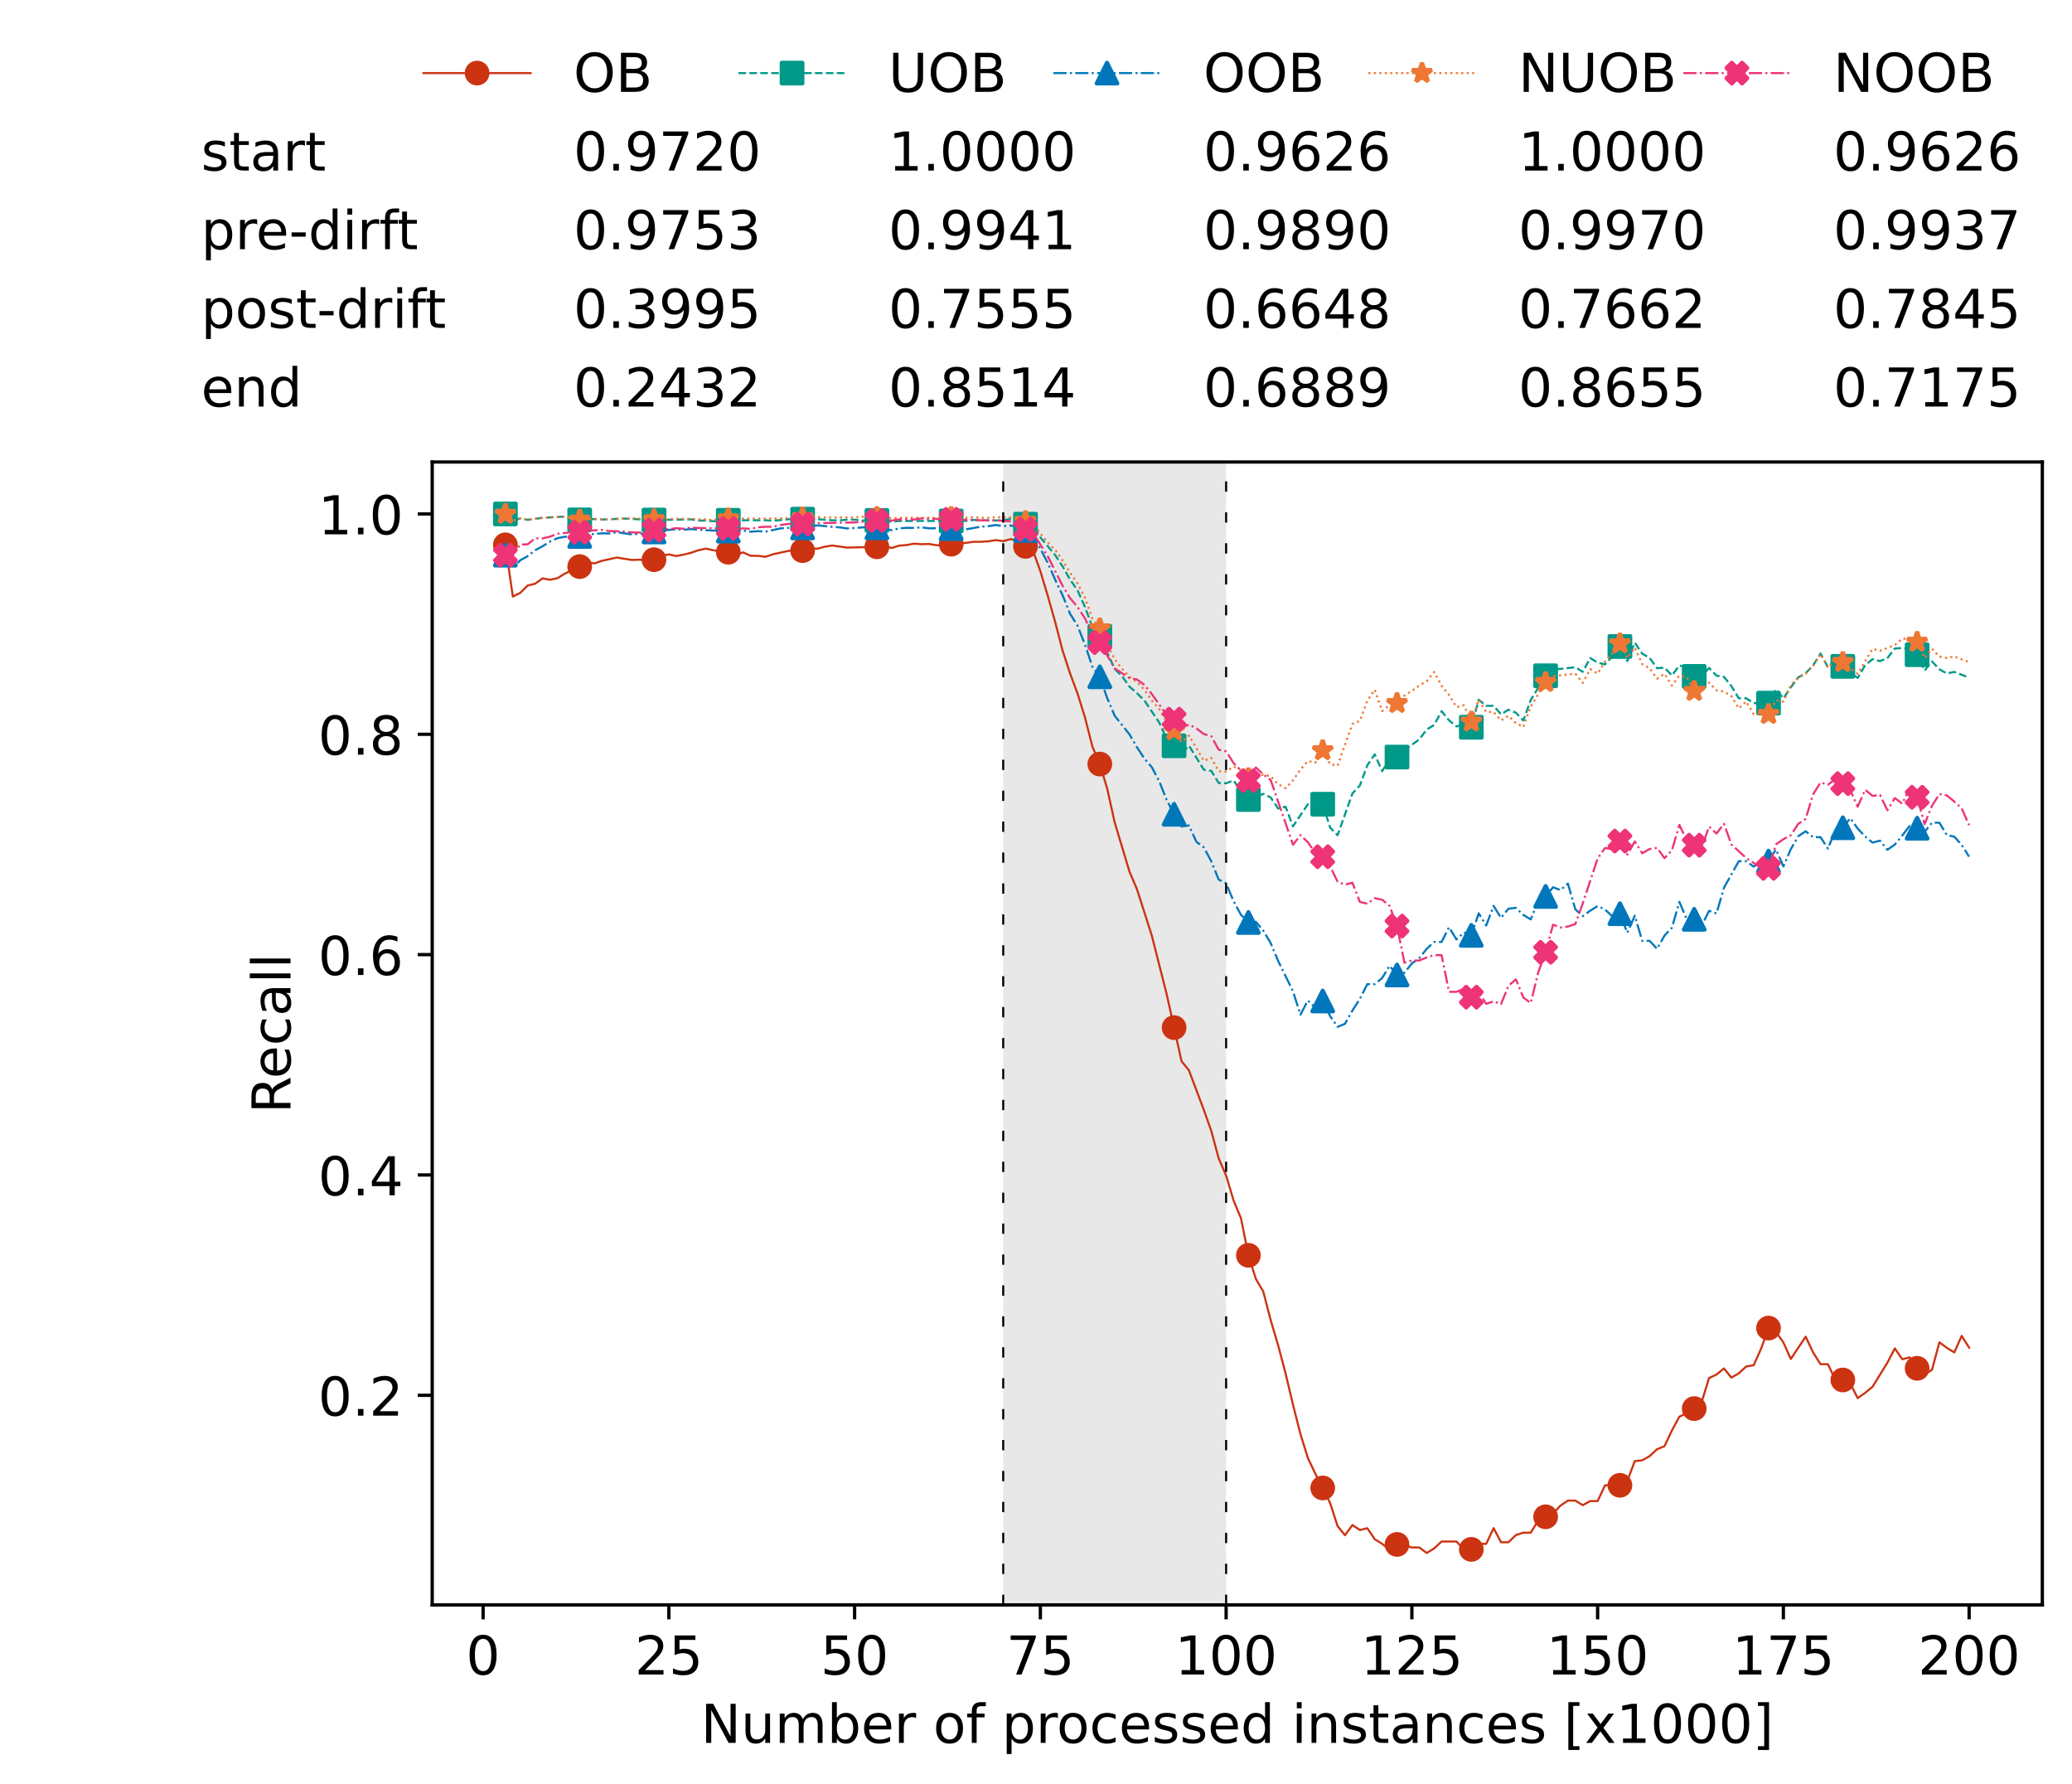 <?xml version="1.0" encoding="utf-8" standalone="no"?>
<!DOCTYPE svg PUBLIC "-//W3C//DTD SVG 1.1//EN"
  "http://www.w3.org/Graphics/SVG/1.1/DTD/svg11.dtd">
<!-- Created with matplotlib (https://matplotlib.org/) -->
<svg height="432.615pt" version="1.1" viewBox="0 0 502.65 432.615" width="502.65pt" xmlns="http://www.w3.org/2000/svg" xmlns:xlink="http://www.w3.org/1999/xlink">
 <defs>
  <style type="text/css">*{stroke-linecap:butt;stroke-linejoin:round;}</style>
 </defs>
 <g id="figure_1">
  <g id="patch_1">
   <path d="M 0 432.615 
L 502.65 432.615 
L 502.65 0 
L 0 0 
z
" style="fill:#ffffff;"/>
  </g>
  <g id="axes_1">
   <g id="patch_2">
    <path d="M 104.85 389.252 
L 495.45 389.252 
L 495.45 112.052 
L 104.85 112.052 
z
" style="fill:#ffffff;"/>
   </g>
   <g id="patch_3">
    <path clip-path="url(#p94fff82e24)" d="M 297.446 389.252 
L 297.446 112.052 
L 243.372 112.052 
L 243.372 389.252 
z
" style="fill:#d3d3d3;opacity:0.5;"/>
   </g>
   <g id="matplotlib.axis_1">
    <g id="xtick_1">
     <g id="line2d_1">
      <defs>
       <path d="M 0 0 
L 0 3.5 
" id="m315ee251db" style="stroke:#000000;stroke-width:0.8;"/>
      </defs>
      <g>
       <use style="stroke:#000000;stroke-width:0.8;" x="117.197" xlink:href="#m315ee251db" y="389.252"/>
      </g>
     </g>
     <g id="text_1">
      <!-- 0 -->
      <g transform="translate(113.061 406.13)scale(0.13 -0.13)">
       <defs>
        <path d="M 31.781 66.406 
Q 24.172 66.406 20.328 58.906 
Q 16.5 51.422 16.5 36.375 
Q 16.5 21.391 20.328 13.891 
Q 24.172 6.391 31.781 6.391 
Q 39.453 6.391 43.281 13.891 
Q 47.125 21.391 47.125 36.375 
Q 47.125 51.422 43.281 58.906 
Q 39.453 66.406 31.781 66.406 
z
M 31.781 74.219 
Q 44.047 74.219 50.516 64.516 
Q 56.984 54.828 56.984 36.375 
Q 56.984 17.969 50.516 8.266 
Q 44.047 -1.422 31.781 -1.422 
Q 19.531 -1.422 13.062 8.266 
Q 6.594 17.969 6.594 36.375 
Q 6.594 54.828 13.062 64.516 
Q 19.531 74.219 31.781 74.219 
z
" id="DejaVuSans-48"/>
       </defs>
       <use xlink:href="#DejaVuSans-48"/>
      </g>
     </g>
    </g>
    <g id="xtick_2">
     <g id="line2d_2">
      <g>
       <use style="stroke:#000000;stroke-width:0.8;" x="162.259" xlink:href="#m315ee251db" y="389.252"/>
      </g>
     </g>
     <g id="text_2">
      <!-- 25 -->
      <g transform="translate(153.988 406.13)scale(0.13 -0.13)">
       <defs>
        <path d="M 19.188 8.297 
L 53.609 8.297 
L 53.609 0 
L 7.328 0 
L 7.328 8.297 
Q 12.938 14.109 22.625 23.891 
Q 32.328 33.688 34.812 36.531 
Q 39.547 41.844 41.422 45.531 
Q 43.312 49.219 43.312 52.781 
Q 43.312 58.594 39.234 62.25 
Q 35.156 65.922 28.609 65.922 
Q 23.969 65.922 18.812 64.312 
Q 13.672 62.703 7.812 59.422 
L 7.812 69.391 
Q 13.766 71.781 18.938 73 
Q 24.125 74.219 28.422 74.219 
Q 39.75 74.219 46.484 68.547 
Q 53.219 62.891 53.219 53.422 
Q 53.219 48.922 51.531 44.891 
Q 49.859 40.875 45.406 35.406 
Q 44.188 33.984 37.641 27.219 
Q 31.109 20.453 19.188 8.297 
z
" id="DejaVuSans-50"/>
        <path d="M 10.797 72.906 
L 49.516 72.906 
L 49.516 64.594 
L 19.828 64.594 
L 19.828 46.734 
Q 21.969 47.469 24.109 47.828 
Q 26.266 48.188 28.422 48.188 
Q 40.625 48.188 47.75 41.5 
Q 54.891 34.812 54.891 23.391 
Q 54.891 11.625 47.562 5.094 
Q 40.234 -1.422 26.906 -1.422 
Q 22.312 -1.422 17.547 -0.641 
Q 12.797 0.141 7.719 1.703 
L 7.719 11.625 
Q 12.109 9.234 16.797 8.062 
Q 21.484 6.891 26.703 6.891 
Q 35.156 6.891 40.078 11.328 
Q 45.016 15.766 45.016 23.391 
Q 45.016 31 40.078 35.438 
Q 35.156 39.891 26.703 39.891 
Q 22.75 39.891 18.812 39.016 
Q 14.891 38.141 10.797 36.281 
z
" id="DejaVuSans-53"/>
       </defs>
       <use xlink:href="#DejaVuSans-50"/>
       <use x="63.623" xlink:href="#DejaVuSans-53"/>
      </g>
     </g>
    </g>
    <g id="xtick_3">
     <g id="line2d_3">
      <g>
       <use style="stroke:#000000;stroke-width:0.8;" x="207.322" xlink:href="#m315ee251db" y="389.252"/>
      </g>
     </g>
     <g id="text_3">
      <!-- 50 -->
      <g transform="translate(199.05 406.13)scale(0.13 -0.13)">
       <use xlink:href="#DejaVuSans-53"/>
       <use x="63.623" xlink:href="#DejaVuSans-48"/>
      </g>
     </g>
    </g>
    <g id="xtick_4">
     <g id="line2d_4">
      <g>
       <use style="stroke:#000000;stroke-width:0.8;" x="252.384" xlink:href="#m315ee251db" y="389.252"/>
      </g>
     </g>
     <g id="text_4">
      <!-- 75 -->
      <g transform="translate(244.113 406.13)scale(0.13 -0.13)">
       <defs>
        <path d="M 8.203 72.906 
L 55.078 72.906 
L 55.078 68.703 
L 28.609 0 
L 18.312 0 
L 43.219 64.594 
L 8.203 64.594 
z
" id="DejaVuSans-55"/>
       </defs>
       <use xlink:href="#DejaVuSans-55"/>
       <use x="63.623" xlink:href="#DejaVuSans-53"/>
      </g>
     </g>
    </g>
    <g id="xtick_5">
     <g id="line2d_5">
      <g>
       <use style="stroke:#000000;stroke-width:0.8;" x="297.446" xlink:href="#m315ee251db" y="389.252"/>
      </g>
     </g>
     <g id="text_5">
      <!-- 100 -->
      <g transform="translate(285.039 406.13)scale(0.13 -0.13)">
       <defs>
        <path d="M 12.406 8.297 
L 28.516 8.297 
L 28.516 63.922 
L 10.984 60.406 
L 10.984 69.391 
L 28.422 72.906 
L 38.281 72.906 
L 38.281 8.297 
L 54.391 8.297 
L 54.391 0 
L 12.406 0 
z
" id="DejaVuSans-49"/>
       </defs>
       <use xlink:href="#DejaVuSans-49"/>
       <use x="63.623" xlink:href="#DejaVuSans-48"/>
       <use x="127.246" xlink:href="#DejaVuSans-48"/>
      </g>
     </g>
    </g>
    <g id="xtick_6">
     <g id="line2d_6">
      <g>
       <use style="stroke:#000000;stroke-width:0.8;" x="342.509" xlink:href="#m315ee251db" y="389.252"/>
      </g>
     </g>
     <g id="text_6">
      <!-- 125 -->
      <g transform="translate(330.102 406.13)scale(0.13 -0.13)">
       <use xlink:href="#DejaVuSans-49"/>
       <use x="63.623" xlink:href="#DejaVuSans-50"/>
       <use x="127.246" xlink:href="#DejaVuSans-53"/>
      </g>
     </g>
    </g>
    <g id="xtick_7">
     <g id="line2d_7">
      <g>
       <use style="stroke:#000000;stroke-width:0.8;" x="387.571" xlink:href="#m315ee251db" y="389.252"/>
      </g>
     </g>
     <g id="text_7">
      <!-- 150 -->
      <g transform="translate(375.164 406.13)scale(0.13 -0.13)">
       <use xlink:href="#DejaVuSans-49"/>
       <use x="63.623" xlink:href="#DejaVuSans-53"/>
       <use x="127.246" xlink:href="#DejaVuSans-48"/>
      </g>
     </g>
    </g>
    <g id="xtick_8">
     <g id="line2d_8">
      <g>
       <use style="stroke:#000000;stroke-width:0.8;" x="432.633" xlink:href="#m315ee251db" y="389.252"/>
      </g>
     </g>
     <g id="text_8">
      <!-- 175 -->
      <g transform="translate(420.226 406.13)scale(0.13 -0.13)">
       <use xlink:href="#DejaVuSans-49"/>
       <use x="63.623" xlink:href="#DejaVuSans-55"/>
       <use x="127.246" xlink:href="#DejaVuSans-53"/>
      </g>
     </g>
    </g>
    <g id="xtick_9">
     <g id="line2d_9">
      <g>
       <use style="stroke:#000000;stroke-width:0.8;" x="477.695" xlink:href="#m315ee251db" y="389.252"/>
      </g>
     </g>
     <g id="text_9">
      <!-- 200 -->
      <g transform="translate(465.289 406.13)scale(0.13 -0.13)">
       <use xlink:href="#DejaVuSans-50"/>
       <use x="63.623" xlink:href="#DejaVuSans-48"/>
       <use x="127.246" xlink:href="#DejaVuSans-48"/>
      </g>
     </g>
    </g>
    <g id="text_10">
     <!-- Number of processed instances [x1000] -->
     <g transform="translate(170.025 422.711)scale(0.13 -0.13)">
      <defs>
       <path d="M 9.812 72.906 
L 23.094 72.906 
L 55.422 11.922 
L 55.422 72.906 
L 64.984 72.906 
L 64.984 0 
L 51.703 0 
L 19.391 60.984 
L 19.391 0 
L 9.812 0 
z
" id="DejaVuSans-78"/>
       <path d="M 8.5 21.578 
L 8.5 54.688 
L 17.484 54.688 
L 17.484 21.922 
Q 17.484 14.156 20.5 10.266 
Q 23.531 6.391 29.594 6.391 
Q 36.859 6.391 41.078 11.031 
Q 45.312 15.672 45.312 23.688 
L 45.312 54.688 
L 54.297 54.688 
L 54.297 0 
L 45.312 0 
L 45.312 8.406 
Q 42.047 3.422 37.719 1 
Q 33.406 -1.422 27.688 -1.422 
Q 18.266 -1.422 13.375 4.438 
Q 8.5 10.297 8.5 21.578 
z
M 31.109 56 
z
" id="DejaVuSans-117"/>
       <path d="M 52 44.188 
Q 55.375 50.25 60.062 53.125 
Q 64.75 56 71.094 56 
Q 79.641 56 84.281 50.016 
Q 88.922 44.047 88.922 33.016 
L 88.922 0 
L 79.891 0 
L 79.891 32.719 
Q 79.891 40.578 77.094 44.375 
Q 74.312 48.188 68.609 48.188 
Q 61.625 48.188 57.562 43.547 
Q 53.516 38.922 53.516 30.906 
L 53.516 0 
L 44.484 0 
L 44.484 32.719 
Q 44.484 40.625 41.703 44.406 
Q 38.922 48.188 33.109 48.188 
Q 26.219 48.188 22.156 43.531 
Q 18.109 38.875 18.109 30.906 
L 18.109 0 
L 9.078 0 
L 9.078 54.688 
L 18.109 54.688 
L 18.109 46.188 
Q 21.188 51.219 25.484 53.609 
Q 29.781 56 35.688 56 
Q 41.656 56 45.828 52.969 
Q 50 49.953 52 44.188 
z
" id="DejaVuSans-109"/>
       <path d="M 48.688 27.297 
Q 48.688 37.203 44.609 42.844 
Q 40.531 48.484 33.406 48.484 
Q 26.266 48.484 22.188 42.844 
Q 18.109 37.203 18.109 27.297 
Q 18.109 17.391 22.188 11.75 
Q 26.266 6.109 33.406 6.109 
Q 40.531 6.109 44.609 11.75 
Q 48.688 17.391 48.688 27.297 
z
M 18.109 46.391 
Q 20.953 51.266 25.266 53.625 
Q 29.594 56 35.594 56 
Q 45.562 56 51.781 48.094 
Q 58.016 40.188 58.016 27.297 
Q 58.016 14.406 51.781 6.484 
Q 45.562 -1.422 35.594 -1.422 
Q 29.594 -1.422 25.266 0.953 
Q 20.953 3.328 18.109 8.203 
L 18.109 0 
L 9.078 0 
L 9.078 75.984 
L 18.109 75.984 
z
" id="DejaVuSans-98"/>
       <path d="M 56.203 29.594 
L 56.203 25.203 
L 14.891 25.203 
Q 15.484 15.922 20.484 11.062 
Q 25.484 6.203 34.422 6.203 
Q 39.594 6.203 44.453 7.469 
Q 49.312 8.734 54.109 11.281 
L 54.109 2.781 
Q 49.266 0.734 44.188 -0.344 
Q 39.109 -1.422 33.891 -1.422 
Q 20.797 -1.422 13.156 6.188 
Q 5.516 13.812 5.516 26.812 
Q 5.516 40.234 12.766 48.109 
Q 20.016 56 32.328 56 
Q 43.359 56 49.781 48.891 
Q 56.203 41.797 56.203 29.594 
z
M 47.219 32.234 
Q 47.125 39.594 43.094 43.984 
Q 39.062 48.391 32.422 48.391 
Q 24.906 48.391 20.391 44.141 
Q 15.875 39.891 15.188 32.172 
z
" id="DejaVuSans-101"/>
       <path d="M 41.109 46.297 
Q 39.594 47.172 37.812 47.578 
Q 36.031 48 33.891 48 
Q 26.266 48 22.188 43.047 
Q 18.109 38.094 18.109 28.812 
L 18.109 0 
L 9.078 0 
L 9.078 54.688 
L 18.109 54.688 
L 18.109 46.188 
Q 20.953 51.172 25.484 53.578 
Q 30.031 56 36.531 56 
Q 37.453 56 38.578 55.875 
Q 39.703 55.766 41.062 55.516 
z
" id="DejaVuSans-114"/>
       <path id="DejaVuSans-32"/>
       <path d="M 30.609 48.391 
Q 23.391 48.391 19.188 42.75 
Q 14.984 37.109 14.984 27.297 
Q 14.984 17.484 19.156 11.844 
Q 23.344 6.203 30.609 6.203 
Q 37.797 6.203 41.984 11.859 
Q 46.188 17.531 46.188 27.297 
Q 46.188 37.016 41.984 42.703 
Q 37.797 48.391 30.609 48.391 
z
M 30.609 56 
Q 42.328 56 49.016 48.375 
Q 55.719 40.766 55.719 27.297 
Q 55.719 13.875 49.016 6.219 
Q 42.328 -1.422 30.609 -1.422 
Q 18.844 -1.422 12.172 6.219 
Q 5.516 13.875 5.516 27.297 
Q 5.516 40.766 12.172 48.375 
Q 18.844 56 30.609 56 
z
" id="DejaVuSans-111"/>
       <path d="M 37.109 75.984 
L 37.109 68.5 
L 28.516 68.5 
Q 23.688 68.5 21.797 66.547 
Q 19.922 64.594 19.922 59.516 
L 19.922 54.688 
L 34.719 54.688 
L 34.719 47.703 
L 19.922 47.703 
L 19.922 0 
L 10.891 0 
L 10.891 47.703 
L 2.297 47.703 
L 2.297 54.688 
L 10.891 54.688 
L 10.891 58.5 
Q 10.891 67.625 15.141 71.797 
Q 19.391 75.984 28.609 75.984 
z
" id="DejaVuSans-102"/>
       <path d="M 18.109 8.203 
L 18.109 -20.797 
L 9.078 -20.797 
L 9.078 54.688 
L 18.109 54.688 
L 18.109 46.391 
Q 20.953 51.266 25.266 53.625 
Q 29.594 56 35.594 56 
Q 45.562 56 51.781 48.094 
Q 58.016 40.188 58.016 27.297 
Q 58.016 14.406 51.781 6.484 
Q 45.562 -1.422 35.594 -1.422 
Q 29.594 -1.422 25.266 0.953 
Q 20.953 3.328 18.109 8.203 
z
M 48.688 27.297 
Q 48.688 37.203 44.609 42.844 
Q 40.531 48.484 33.406 48.484 
Q 26.266 48.484 22.188 42.844 
Q 18.109 37.203 18.109 27.297 
Q 18.109 17.391 22.188 11.75 
Q 26.266 6.109 33.406 6.109 
Q 40.531 6.109 44.609 11.75 
Q 48.688 17.391 48.688 27.297 
z
" id="DejaVuSans-112"/>
       <path d="M 48.781 52.594 
L 48.781 44.188 
Q 44.969 46.297 41.141 47.344 
Q 37.312 48.391 33.406 48.391 
Q 24.656 48.391 19.812 42.844 
Q 14.984 37.312 14.984 27.297 
Q 14.984 17.281 19.812 11.734 
Q 24.656 6.203 33.406 6.203 
Q 37.312 6.203 41.141 7.25 
Q 44.969 8.297 48.781 10.406 
L 48.781 2.094 
Q 45.016 0.344 40.984 -0.531 
Q 36.969 -1.422 32.422 -1.422 
Q 20.062 -1.422 12.781 6.344 
Q 5.516 14.109 5.516 27.297 
Q 5.516 40.672 12.859 48.328 
Q 20.219 56 33.016 56 
Q 37.156 56 41.109 55.141 
Q 45.062 54.297 48.781 52.594 
z
" id="DejaVuSans-99"/>
       <path d="M 44.281 53.078 
L 44.281 44.578 
Q 40.484 46.531 36.375 47.5 
Q 32.281 48.484 27.875 48.484 
Q 21.188 48.484 17.844 46.438 
Q 14.5 44.391 14.5 40.281 
Q 14.5 37.156 16.891 35.375 
Q 19.281 33.594 26.516 31.984 
L 29.594 31.297 
Q 39.156 29.25 43.188 25.516 
Q 47.219 21.781 47.219 15.094 
Q 47.219 7.469 41.188 3.016 
Q 35.156 -1.422 24.609 -1.422 
Q 20.219 -1.422 15.453 -0.562 
Q 10.688 0.297 5.422 2 
L 5.422 11.281 
Q 10.406 8.688 15.234 7.391 
Q 20.062 6.109 24.812 6.109 
Q 31.156 6.109 34.562 8.281 
Q 37.984 10.453 37.984 14.406 
Q 37.984 18.062 35.516 20.016 
Q 33.062 21.969 24.703 23.781 
L 21.578 24.516 
Q 13.234 26.266 9.516 29.906 
Q 5.812 33.547 5.812 39.891 
Q 5.812 47.609 11.281 51.797 
Q 16.75 56 26.812 56 
Q 31.781 56 36.172 55.266 
Q 40.578 54.547 44.281 53.078 
z
" id="DejaVuSans-115"/>
       <path d="M 45.406 46.391 
L 45.406 75.984 
L 54.391 75.984 
L 54.391 0 
L 45.406 0 
L 45.406 8.203 
Q 42.578 3.328 38.25 0.953 
Q 33.938 -1.422 27.875 -1.422 
Q 17.969 -1.422 11.734 6.484 
Q 5.516 14.406 5.516 27.297 
Q 5.516 40.188 11.734 48.094 
Q 17.969 56 27.875 56 
Q 33.938 56 38.25 53.625 
Q 42.578 51.266 45.406 46.391 
z
M 14.797 27.297 
Q 14.797 17.391 18.875 11.75 
Q 22.953 6.109 30.078 6.109 
Q 37.203 6.109 41.297 11.75 
Q 45.406 17.391 45.406 27.297 
Q 45.406 37.203 41.297 42.844 
Q 37.203 48.484 30.078 48.484 
Q 22.953 48.484 18.875 42.844 
Q 14.797 37.203 14.797 27.297 
z
" id="DejaVuSans-100"/>
       <path d="M 9.422 54.688 
L 18.406 54.688 
L 18.406 0 
L 9.422 0 
z
M 9.422 75.984 
L 18.406 75.984 
L 18.406 64.594 
L 9.422 64.594 
z
" id="DejaVuSans-105"/>
       <path d="M 54.891 33.016 
L 54.891 0 
L 45.906 0 
L 45.906 32.719 
Q 45.906 40.484 42.875 44.328 
Q 39.844 48.188 33.797 48.188 
Q 26.516 48.188 22.312 43.547 
Q 18.109 38.922 18.109 30.906 
L 18.109 0 
L 9.078 0 
L 9.078 54.688 
L 18.109 54.688 
L 18.109 46.188 
Q 21.344 51.125 25.703 53.562 
Q 30.078 56 35.797 56 
Q 45.219 56 50.047 50.172 
Q 54.891 44.344 54.891 33.016 
z
" id="DejaVuSans-110"/>
       <path d="M 18.312 70.219 
L 18.312 54.688 
L 36.812 54.688 
L 36.812 47.703 
L 18.312 47.703 
L 18.312 18.016 
Q 18.312 11.328 20.141 9.422 
Q 21.969 7.516 27.594 7.516 
L 36.812 7.516 
L 36.812 0 
L 27.594 0 
Q 17.188 0 13.234 3.875 
Q 9.281 7.766 9.281 18.016 
L 9.281 47.703 
L 2.688 47.703 
L 2.688 54.688 
L 9.281 54.688 
L 9.281 70.219 
z
" id="DejaVuSans-116"/>
       <path d="M 34.281 27.484 
Q 23.391 27.484 19.188 25 
Q 14.984 22.516 14.984 16.5 
Q 14.984 11.719 18.141 8.906 
Q 21.297 6.109 26.703 6.109 
Q 34.188 6.109 38.703 11.406 
Q 43.219 16.703 43.219 25.484 
L 43.219 27.484 
z
M 52.203 31.203 
L 52.203 0 
L 43.219 0 
L 43.219 8.297 
Q 40.141 3.328 35.547 0.953 
Q 30.953 -1.422 24.312 -1.422 
Q 15.922 -1.422 10.953 3.297 
Q 6 8.016 6 15.922 
Q 6 25.141 12.172 29.828 
Q 18.359 34.516 30.609 34.516 
L 43.219 34.516 
L 43.219 35.406 
Q 43.219 41.609 39.141 45 
Q 35.062 48.391 27.688 48.391 
Q 23 48.391 18.547 47.266 
Q 14.109 46.141 10.016 43.891 
L 10.016 52.203 
Q 14.938 54.109 19.578 55.047 
Q 24.219 56 28.609 56 
Q 40.484 56 46.344 49.844 
Q 52.203 43.703 52.203 31.203 
z
" id="DejaVuSans-97"/>
       <path d="M 8.594 75.984 
L 29.297 75.984 
L 29.297 69 
L 17.578 69 
L 17.578 -6.203 
L 29.297 -6.203 
L 29.297 -13.188 
L 8.594 -13.188 
z
" id="DejaVuSans-91"/>
       <path d="M 54.891 54.688 
L 35.109 28.078 
L 55.906 0 
L 45.312 0 
L 29.391 21.484 
L 13.484 0 
L 2.875 0 
L 24.125 28.609 
L 4.688 54.688 
L 15.281 54.688 
L 29.781 35.203 
L 44.281 54.688 
z
" id="DejaVuSans-120"/>
       <path d="M 30.422 75.984 
L 30.422 -13.188 
L 9.719 -13.188 
L 9.719 -6.203 
L 21.391 -6.203 
L 21.391 69 
L 9.719 69 
L 9.719 75.984 
z
" id="DejaVuSans-93"/>
      </defs>
      <use xlink:href="#DejaVuSans-78"/>
      <use x="74.805" xlink:href="#DejaVuSans-117"/>
      <use x="138.184" xlink:href="#DejaVuSans-109"/>
      <use x="235.596" xlink:href="#DejaVuSans-98"/>
      <use x="299.072" xlink:href="#DejaVuSans-101"/>
      <use x="360.596" xlink:href="#DejaVuSans-114"/>
      <use x="401.709" xlink:href="#DejaVuSans-32"/>
      <use x="433.496" xlink:href="#DejaVuSans-111"/>
      <use x="494.678" xlink:href="#DejaVuSans-102"/>
      <use x="529.883" xlink:href="#DejaVuSans-32"/>
      <use x="561.67" xlink:href="#DejaVuSans-112"/>
      <use x="625.146" xlink:href="#DejaVuSans-114"/>
      <use x="664.01" xlink:href="#DejaVuSans-111"/>
      <use x="725.191" xlink:href="#DejaVuSans-99"/>
      <use x="780.172" xlink:href="#DejaVuSans-101"/>
      <use x="841.695" xlink:href="#DejaVuSans-115"/>
      <use x="893.795" xlink:href="#DejaVuSans-115"/>
      <use x="945.895" xlink:href="#DejaVuSans-101"/>
      <use x="1007.418" xlink:href="#DejaVuSans-100"/>
      <use x="1070.895" xlink:href="#DejaVuSans-32"/>
      <use x="1102.682" xlink:href="#DejaVuSans-105"/>
      <use x="1130.465" xlink:href="#DejaVuSans-110"/>
      <use x="1193.844" xlink:href="#DejaVuSans-115"/>
      <use x="1245.943" xlink:href="#DejaVuSans-116"/>
      <use x="1285.152" xlink:href="#DejaVuSans-97"/>
      <use x="1346.432" xlink:href="#DejaVuSans-110"/>
      <use x="1409.811" xlink:href="#DejaVuSans-99"/>
      <use x="1464.791" xlink:href="#DejaVuSans-101"/>
      <use x="1526.314" xlink:href="#DejaVuSans-115"/>
      <use x="1578.414" xlink:href="#DejaVuSans-32"/>
      <use x="1610.201" xlink:href="#DejaVuSans-91"/>
      <use x="1649.215" xlink:href="#DejaVuSans-120"/>
      <use x="1708.395" xlink:href="#DejaVuSans-49"/>
      <use x="1772.018" xlink:href="#DejaVuSans-48"/>
      <use x="1835.641" xlink:href="#DejaVuSans-48"/>
      <use x="1899.264" xlink:href="#DejaVuSans-48"/>
      <use x="1962.887" xlink:href="#DejaVuSans-93"/>
     </g>
    </g>
   </g>
   <g id="matplotlib.axis_2">
    <g id="ytick_1">
     <g id="line2d_10">
      <defs>
       <path d="M 0 0 
L -3.5 0 
" id="m95afcac0cd" style="stroke:#000000;stroke-width:0.8;"/>
      </defs>
      <g>
       <use style="stroke:#000000;stroke-width:0.8;" x="104.85" xlink:href="#m95afcac0cd" y="338.407"/>
      </g>
     </g>
     <g id="text_11">
      <!-- 0.2 -->
      <g transform="translate(77.176 343.346)scale(0.13 -0.13)">
       <defs>
        <path d="M 10.688 12.406 
L 21 12.406 
L 21 0 
L 10.688 0 
z
" id="DejaVuSans-46"/>
       </defs>
       <use xlink:href="#DejaVuSans-48"/>
       <use x="63.623" xlink:href="#DejaVuSans-46"/>
       <use x="95.41" xlink:href="#DejaVuSans-50"/>
      </g>
     </g>
    </g>
    <g id="ytick_2">
     <g id="line2d_11">
      <g>
       <use style="stroke:#000000;stroke-width:0.8;" x="104.85" xlink:href="#m95afcac0cd" y="284.968"/>
      </g>
     </g>
     <g id="text_12">
      <!-- 0.4 -->
      <g transform="translate(77.176 289.907)scale(0.13 -0.13)">
       <defs>
        <path d="M 37.797 64.312 
L 12.891 25.391 
L 37.797 25.391 
z
M 35.203 72.906 
L 47.609 72.906 
L 47.609 25.391 
L 58.016 25.391 
L 58.016 17.188 
L 47.609 17.188 
L 47.609 0 
L 37.797 0 
L 37.797 17.188 
L 4.891 17.188 
L 4.891 26.703 
z
" id="DejaVuSans-52"/>
       </defs>
       <use xlink:href="#DejaVuSans-48"/>
       <use x="63.623" xlink:href="#DejaVuSans-46"/>
       <use x="95.41" xlink:href="#DejaVuSans-52"/>
      </g>
     </g>
    </g>
    <g id="ytick_3">
     <g id="line2d_12">
      <g>
       <use style="stroke:#000000;stroke-width:0.8;" x="104.85" xlink:href="#m95afcac0cd" y="231.529"/>
      </g>
     </g>
     <g id="text_13">
      <!-- 0.6 -->
      <g transform="translate(77.176 236.468)scale(0.13 -0.13)">
       <defs>
        <path d="M 33.016 40.375 
Q 26.375 40.375 22.484 35.828 
Q 18.609 31.297 18.609 23.391 
Q 18.609 15.531 22.484 10.953 
Q 26.375 6.391 33.016 6.391 
Q 39.656 6.391 43.531 10.953 
Q 47.406 15.531 47.406 23.391 
Q 47.406 31.297 43.531 35.828 
Q 39.656 40.375 33.016 40.375 
z
M 52.594 71.297 
L 52.594 62.312 
Q 48.875 64.062 45.094 64.984 
Q 41.312 65.922 37.594 65.922 
Q 27.828 65.922 22.672 59.328 
Q 17.531 52.734 16.797 39.406 
Q 19.672 43.656 24.016 45.922 
Q 28.375 48.188 33.594 48.188 
Q 44.578 48.188 50.953 41.516 
Q 57.328 34.859 57.328 23.391 
Q 57.328 12.156 50.688 5.359 
Q 44.047 -1.422 33.016 -1.422 
Q 20.359 -1.422 13.672 8.266 
Q 6.984 17.969 6.984 36.375 
Q 6.984 53.656 15.188 63.938 
Q 23.391 74.219 37.203 74.219 
Q 40.922 74.219 44.703 73.484 
Q 48.484 72.75 52.594 71.297 
z
" id="DejaVuSans-54"/>
       </defs>
       <use xlink:href="#DejaVuSans-48"/>
       <use x="63.623" xlink:href="#DejaVuSans-46"/>
       <use x="95.41" xlink:href="#DejaVuSans-54"/>
      </g>
     </g>
    </g>
    <g id="ytick_4">
     <g id="line2d_13">
      <g>
       <use style="stroke:#000000;stroke-width:0.8;" x="104.85" xlink:href="#m95afcac0cd" y="178.091"/>
      </g>
     </g>
     <g id="text_14">
      <!-- 0.8 -->
      <g transform="translate(77.176 183.03)scale(0.13 -0.13)">
       <defs>
        <path d="M 31.781 34.625 
Q 24.75 34.625 20.719 30.859 
Q 16.703 27.094 16.703 20.516 
Q 16.703 13.922 20.719 10.156 
Q 24.75 6.391 31.781 6.391 
Q 38.812 6.391 42.859 10.172 
Q 46.922 13.969 46.922 20.516 
Q 46.922 27.094 42.891 30.859 
Q 38.875 34.625 31.781 34.625 
z
M 21.922 38.812 
Q 15.578 40.375 12.031 44.719 
Q 8.5 49.078 8.5 55.328 
Q 8.5 64.062 14.719 69.141 
Q 20.953 74.219 31.781 74.219 
Q 42.672 74.219 48.875 69.141 
Q 55.078 64.062 55.078 55.328 
Q 55.078 49.078 51.531 44.719 
Q 48 40.375 41.703 38.812 
Q 48.828 37.156 52.797 32.312 
Q 56.781 27.484 56.781 20.516 
Q 56.781 9.906 50.312 4.234 
Q 43.844 -1.422 31.781 -1.422 
Q 19.734 -1.422 13.25 4.234 
Q 6.781 9.906 6.781 20.516 
Q 6.781 27.484 10.781 32.312 
Q 14.797 37.156 21.922 38.812 
z
M 18.312 54.391 
Q 18.312 48.734 21.844 45.562 
Q 25.391 42.391 31.781 42.391 
Q 38.141 42.391 41.719 45.562 
Q 45.312 48.734 45.312 54.391 
Q 45.312 60.062 41.719 63.234 
Q 38.141 66.406 31.781 66.406 
Q 25.391 66.406 21.844 63.234 
Q 18.312 60.062 18.312 54.391 
z
" id="DejaVuSans-56"/>
       </defs>
       <use xlink:href="#DejaVuSans-48"/>
       <use x="63.623" xlink:href="#DejaVuSans-46"/>
       <use x="95.41" xlink:href="#DejaVuSans-56"/>
      </g>
     </g>
    </g>
    <g id="ytick_5">
     <g id="line2d_14">
      <g>
       <use style="stroke:#000000;stroke-width:0.8;" x="104.85" xlink:href="#m95afcac0cd" y="124.652"/>
      </g>
     </g>
     <g id="text_15">
      <!-- 1.0 -->
      <g transform="translate(77.176 129.591)scale(0.13 -0.13)">
       <use xlink:href="#DejaVuSans-49"/>
       <use x="63.623" xlink:href="#DejaVuSans-46"/>
       <use x="95.41" xlink:href="#DejaVuSans-48"/>
      </g>
     </g>
    </g>
    <g id="text_16">
     <!-- Recall -->
     <g transform="translate(70.472 270.044)rotate(-90)scale(0.13 -0.13)">
      <defs>
       <path d="M 44.391 34.188 
Q 47.562 33.109 50.562 29.594 
Q 53.562 26.078 56.594 19.922 
L 66.609 0 
L 56 0 
L 46.688 18.703 
Q 43.062 26.031 39.672 28.422 
Q 36.281 30.812 30.422 30.812 
L 19.672 30.812 
L 19.672 0 
L 9.812 0 
L 9.812 72.906 
L 32.078 72.906 
Q 44.578 72.906 50.734 67.672 
Q 56.891 62.453 56.891 51.906 
Q 56.891 45.016 53.688 40.469 
Q 50.484 35.938 44.391 34.188 
z
M 19.672 64.797 
L 19.672 38.922 
L 32.078 38.922 
Q 39.203 38.922 42.844 42.219 
Q 46.484 45.516 46.484 51.906 
Q 46.484 58.297 42.844 61.547 
Q 39.203 64.797 32.078 64.797 
z
" id="DejaVuSans-82"/>
       <path d="M 9.422 75.984 
L 18.406 75.984 
L 18.406 0 
L 9.422 0 
z
" id="DejaVuSans-108"/>
      </defs>
      <use xlink:href="#DejaVuSans-82"/>
      <use x="64.982" xlink:href="#DejaVuSans-101"/>
      <use x="126.506" xlink:href="#DejaVuSans-99"/>
      <use x="181.486" xlink:href="#DejaVuSans-97"/>
      <use x="242.766" xlink:href="#DejaVuSans-108"/>
      <use x="270.549" xlink:href="#DejaVuSans-108"/>
     </g>
    </g>
   </g>
   <g id="line2d_15"/>
   <g id="line2d_16"/>
   <g id="line2d_17"/>
   <g id="line2d_18"/>
   <g id="line2d_19"/>
   <g id="line2d_20">
    <path clip-path="url(#p94fff82e24)" d="M 122.605 132.143 
L 124.407 144.69 
L 126.21 143.783 
L 128.012 142.009 
L 129.815 141.574 
L 131.617 140.272 
L 133.419 140.614 
L 135.222 140.24 
L 137.024 139.12 
L 140.629 137.418 
L 142.432 136.354 
L 144.234 136.64 
L 146.037 136.008 
L 149.642 135.22 
L 153.247 135.81 
L 155.049 135.749 
L 156.852 135.836 
L 158.654 135.746 
L 160.457 134.747 
L 162.259 134.472 
L 164.062 134.855 
L 165.864 134.513 
L 167.667 134.058 
L 169.469 133.438 
L 171.272 133.06 
L 173.074 133.469 
L 176.679 133.936 
L 178.482 134.566 
L 180.284 133.971 
L 182.087 134.798 
L 183.889 134.809 
L 185.692 135.041 
L 187.494 134.436 
L 191.099 133.646 
L 192.902 133.426 
L 194.704 133.546 
L 196.507 133.039 
L 198.309 133.076 
L 200.112 132.587 
L 201.914 132.306 
L 205.519 132.811 
L 210.927 132.67 
L 214.532 132.526 
L 216.334 132.901 
L 218.137 132.334 
L 219.939 132.193 
L 221.742 131.854 
L 223.544 131.994 
L 225.347 131.928 
L 227.149 132.228 
L 228.952 132.259 
L 230.754 131.98 
L 234.359 131.66 
L 236.162 131.404 
L 237.964 131.405 
L 239.767 131.278 
L 241.569 130.996 
L 243.372 131.248 
L 245.174 130.756 
L 246.976 131.096 
L 248.779 132.51 
L 250.581 133.517 
L 252.384 138.532 
L 254.186 144.52 
L 255.989 150.902 
L 257.791 157.841 
L 259.594 163.344 
L 261.396 168.198 
L 263.199 173.975 
L 265.001 181.052 
L 266.804 185.313 
L 268.606 191.295 
L 270.409 199.452 
L 274.014 211.436 
L 275.816 215.661 
L 279.421 226.913 
L 283.026 241.127 
L 286.631 257.376 
L 288.434 259.602 
L 292.039 269.194 
L 293.841 274.266 
L 295.644 280.962 
L 297.446 285.109 
L 299.249 291.133 
L 301.051 295.478 
L 302.854 304.451 
L 304.656 310.159 
L 306.459 313.26 
L 308.261 320.197 
L 310.064 326.283 
L 311.866 333.067 
L 313.669 340.701 
L 315.471 347.774 
L 317.274 353.597 
L 319.076 357.414 
L 322.681 364.552 
L 324.484 370.118 
L 326.286 372.345 
L 328.089 369.871 
L 329.891 371.085 
L 331.694 370.64 
L 333.496 373.312 
L 335.299 374.425 
L 337.101 375.91 
L 338.904 374.574 
L 340.706 374.759 
L 342.509 375.316 
L 344.311 375.316 
L 346.114 376.652 
L 347.916 375.539 
L 349.719 373.869 
L 353.324 373.869 
L 355.126 375.777 
L 356.928 375.777 
L 358.731 374.441 
L 360.533 374.441 
L 362.336 370.624 
L 364.138 374.05 
L 365.941 374.05 
L 367.743 372.303 
L 369.546 371.73 
L 371.348 371.73 
L 373.151 368.761 
L 374.953 367.871 
L 376.756 367.128 
L 378.558 365.159 
L 380.361 363.944 
L 382.163 363.944 
L 383.966 365.057 
L 385.768 364.055 
L 387.571 364.055 
L 389.373 360.238 
L 392.978 360.238 
L 394.781 359.145 
L 396.583 354.374 
L 398.386 354.183 
L 400.188 353.155 
L 401.991 351.486 
L 403.793 350.751 
L 405.596 346.934 
L 407.398 343.594 
L 409.201 342.746 
L 411.003 341.633 
L 412.806 340.043 
L 414.608 334.219 
L 416.411 333.378 
L 418.213 331.894 
L 420.016 334.12 
L 421.818 333.081 
L 423.621 331.411 
L 425.423 331.118 
L 427.226 327.11 
L 429.028 322.1 
L 430.831 323.045 
L 432.633 325.589 
L 434.436 329.597 
L 438.041 324.193 
L 439.843 328.01 
L 441.646 330.873 
L 443.448 330.873 
L 445.251 334.69 
L 447.053 334.69 
L 448.856 335.539 
L 450.658 339.101 
L 452.461 337.817 
L 454.263 336.332 
L 457.868 330.5 
L 459.671 327.032 
L 461.473 329.658 
L 463.276 329.213 
L 465.078 331.865 
L 466.881 333.35 
L 468.683 332.236 
L 470.485 325.557 
L 472.288 326.893 
L 474.09 328.006 
L 475.893 323.998 
L 477.695 326.861 
L 477.695 326.861 
" style="fill:none;stroke:#cc3311;stroke-linecap:square;stroke-width:0.5;"/>
    <defs>
     <path d="M 0 2.5 
C 0.663 2.5 1.299 2.237 1.768 1.768 
C 2.237 1.299 2.5 0.663 2.5 0 
C 2.5 -0.663 2.237 -1.299 1.768 -1.768 
C 1.299 -2.237 0.663 -2.5 0 -2.5 
C -0.663 -2.5 -1.299 -2.237 -1.768 -1.768 
C -2.237 -1.299 -2.5 -0.663 -2.5 0 
C -2.5 0.663 -2.237 1.299 -1.768 1.768 
C -1.299 2.237 -0.663 2.5 0 2.5 
z
" id="m39329e9a70" style="stroke:#cc3311;"/>
    </defs>
    <g clip-path="url(#p94fff82e24)">
     <use style="fill:#cc3311;stroke:#cc3311;" x="122.605" xlink:href="#m39329e9a70" y="132.143"/>
     <use style="fill:#cc3311;stroke:#cc3311;" x="140.629" xlink:href="#m39329e9a70" y="137.418"/>
     <use style="fill:#cc3311;stroke:#cc3311;" x="158.654" xlink:href="#m39329e9a70" y="135.746"/>
     <use style="fill:#cc3311;stroke:#cc3311;" x="176.679" xlink:href="#m39329e9a70" y="133.936"/>
     <use style="fill:#cc3311;stroke:#cc3311;" x="194.704" xlink:href="#m39329e9a70" y="133.546"/>
     <use style="fill:#cc3311;stroke:#cc3311;" x="212.729" xlink:href="#m39329e9a70" y="132.621"/>
     <use style="fill:#cc3311;stroke:#cc3311;" x="230.754" xlink:href="#m39329e9a70" y="131.98"/>
     <use style="fill:#cc3311;stroke:#cc3311;" x="248.779" xlink:href="#m39329e9a70" y="132.51"/>
     <use style="fill:#cc3311;stroke:#cc3311;" x="266.804" xlink:href="#m39329e9a70" y="185.313"/>
     <use style="fill:#cc3311;stroke:#cc3311;" x="284.829" xlink:href="#m39329e9a70" y="249.231"/>
     <use style="fill:#cc3311;stroke:#cc3311;" x="302.854" xlink:href="#m39329e9a70" y="304.451"/>
     <use style="fill:#cc3311;stroke:#cc3311;" x="320.879" xlink:href="#m39329e9a70" y="360.878"/>
     <use style="fill:#cc3311;stroke:#cc3311;" x="338.904" xlink:href="#m39329e9a70" y="374.574"/>
     <use style="fill:#cc3311;stroke:#cc3311;" x="356.928" xlink:href="#m39329e9a70" y="375.777"/>
     <use style="fill:#cc3311;stroke:#cc3311;" x="374.953" xlink:href="#m39329e9a70" y="367.871"/>
     <use style="fill:#cc3311;stroke:#cc3311;" x="392.978" xlink:href="#m39329e9a70" y="360.238"/>
     <use style="fill:#cc3311;stroke:#cc3311;" x="411.003" xlink:href="#m39329e9a70" y="341.633"/>
     <use style="fill:#cc3311;stroke:#cc3311;" x="429.028" xlink:href="#m39329e9a70" y="322.1"/>
     <use style="fill:#cc3311;stroke:#cc3311;" x="447.053" xlink:href="#m39329e9a70" y="334.69"/>
     <use style="fill:#cc3311;stroke:#cc3311;" x="465.078" xlink:href="#m39329e9a70" y="331.865"/>
    </g>
   </g>
   <g id="line2d_21"/>
   <g id="line2d_22"/>
   <g id="line2d_23"/>
   <g id="line2d_24"/>
   <g id="line2d_25">
    <path clip-path="url(#p94fff82e24)" d="M 122.605 124.652 
L 124.407 126.281 
L 126.21 125.738 
L 128.012 126.068 
L 131.617 125.596 
L 137.024 125.281 
L 138.827 125.787 
L 140.629 126.095 
L 144.234 125.873 
L 146.037 126.011 
L 151.444 125.771 
L 158.654 126.127 
L 167.667 125.97 
L 169.469 126.251 
L 171.272 126.251 
L 173.074 126.422 
L 176.679 126.191 
L 185.692 126.175 
L 187.494 126.304 
L 192.902 125.781 
L 194.704 125.916 
L 196.507 125.789 
L 201.914 126.194 
L 203.717 126.194 
L 205.519 126.046 
L 207.322 126.046 
L 209.124 126.253 
L 210.927 126.115 
L 216.334 126.501 
L 218.137 126.36 
L 234.359 126.343 
L 236.162 126.096 
L 237.964 126.233 
L 243.372 126.226 
L 245.174 125.848 
L 246.976 126.078 
L 248.779 127.129 
L 250.581 127.643 
L 252.384 130.337 
L 255.989 134.651 
L 257.791 137.401 
L 259.594 140.565 
L 261.396 143.168 
L 263.199 147.194 
L 265.001 152.052 
L 266.804 154.319 
L 270.409 162.218 
L 272.211 164.017 
L 274.014 166.551 
L 275.816 168.105 
L 277.619 169.887 
L 281.224 175.247 
L 283.026 179.215 
L 284.829 180.881 
L 286.631 182.705 
L 288.434 180.85 
L 292.039 186.679 
L 293.841 186.965 
L 295.644 189.9 
L 297.446 189.97 
L 299.249 189.284 
L 301.051 191.848 
L 302.854 193.908 
L 306.459 192.544 
L 308.261 193.418 
L 310.064 196.09 
L 311.866 195.65 
L 313.669 200.421 
L 317.274 195.061 
L 319.076 194.679 
L 320.879 195.05 
L 322.681 200.728 
L 324.484 202.584 
L 328.089 192.44 
L 329.891 190.517 
L 331.694 185.619 
L 333.496 182.947 
L 335.299 187.029 
L 337.101 184.06 
L 338.904 183.615 
L 340.706 181.759 
L 342.509 180.646 
L 344.311 179.31 
L 346.114 176.935 
L 347.916 175.822 
L 349.719 172.482 
L 351.521 174.708 
L 353.324 176.193 
L 355.126 175.716 
L 356.928 176.384 
L 358.731 169.704 
L 360.533 171.188 
L 362.336 171.188 
L 364.138 173.243 
L 365.941 172.13 
L 367.743 172.85 
L 369.546 174.758 
L 371.348 169.765 
L 374.953 163.902 
L 376.756 162.417 
L 382.163 161.828 
L 383.966 162.941 
L 385.768 159.601 
L 387.571 160.714 
L 389.373 161.138 
L 391.176 159.134 
L 392.978 156.796 
L 394.781 160.319 
L 396.583 155.865 
L 398.386 158.537 
L 400.188 159.565 
L 401.991 162.07 
L 403.793 161.923 
L 405.596 163.832 
L 407.398 161.403 
L 409.201 161.827 
L 411.003 164.053 
L 412.806 164.053 
L 414.608 161.998 
L 416.411 163.866 
L 418.213 164.163 
L 420.016 166.39 
L 421.818 169.359 
L 423.621 169.359 
L 425.423 170.533 
L 429.028 170.533 
L 430.831 167.16 
L 432.633 169.386 
L 434.436 166.714 
L 436.238 164.299 
L 438.041 163.279 
L 439.843 161.37 
L 441.646 158.507 
L 443.448 161.847 
L 445.251 159.939 
L 447.053 161.609 
L 448.856 163.093 
L 450.658 164.429 
L 452.461 161.346 
L 454.263 159.862 
L 456.066 160.339 
L 457.868 159.597 
L 459.671 157.284 
L 461.473 157.17 
L 463.276 157.319 
L 465.078 158.792 
L 466.881 162.652 
L 468.683 160.425 
L 470.485 162.334 
L 472.288 163.335 
L 474.09 162.964 
L 477.695 164.348 
L 477.695 164.348 
" style="fill:none;stroke:#009988;stroke-dasharray:1.85,0.8;stroke-dashoffset:0;stroke-width:0.5;"/>
    <defs>
     <path d="M -2.5 2.5 
L 2.5 2.5 
L 2.5 -2.5 
L -2.5 -2.5 
z
" id="m7d5e4d22a6" style="stroke:#009988;stroke-linejoin:miter;"/>
    </defs>
    <g clip-path="url(#p94fff82e24)">
     <use style="fill:#009988;stroke:#009988;stroke-linejoin:miter;" x="122.605" xlink:href="#m7d5e4d22a6" y="124.652"/>
     <use style="fill:#009988;stroke:#009988;stroke-linejoin:miter;" x="140.629" xlink:href="#m7d5e4d22a6" y="126.095"/>
     <use style="fill:#009988;stroke:#009988;stroke-linejoin:miter;" x="158.654" xlink:href="#m7d5e4d22a6" y="126.127"/>
     <use style="fill:#009988;stroke:#009988;stroke-linejoin:miter;" x="176.679" xlink:href="#m7d5e4d22a6" y="126.191"/>
     <use style="fill:#009988;stroke:#009988;stroke-linejoin:miter;" x="194.704" xlink:href="#m7d5e4d22a6" y="125.916"/>
     <use style="fill:#009988;stroke:#009988;stroke-linejoin:miter;" x="212.729" xlink:href="#m7d5e4d22a6" y="126.225"/>
     <use style="fill:#009988;stroke:#009988;stroke-linejoin:miter;" x="230.754" xlink:href="#m7d5e4d22a6" y="126.357"/>
     <use style="fill:#009988;stroke:#009988;stroke-linejoin:miter;" x="248.779" xlink:href="#m7d5e4d22a6" y="127.129"/>
     <use style="fill:#009988;stroke:#009988;stroke-linejoin:miter;" x="266.804" xlink:href="#m7d5e4d22a6" y="154.319"/>
     <use style="fill:#009988;stroke:#009988;stroke-linejoin:miter;" x="284.829" xlink:href="#m7d5e4d22a6" y="180.881"/>
     <use style="fill:#009988;stroke:#009988;stroke-linejoin:miter;" x="302.854" xlink:href="#m7d5e4d22a6" y="193.908"/>
     <use style="fill:#009988;stroke:#009988;stroke-linejoin:miter;" x="320.879" xlink:href="#m7d5e4d22a6" y="195.05"/>
     <use style="fill:#009988;stroke:#009988;stroke-linejoin:miter;" x="338.904" xlink:href="#m7d5e4d22a6" y="183.615"/>
     <use style="fill:#009988;stroke:#009988;stroke-linejoin:miter;" x="356.928" xlink:href="#m7d5e4d22a6" y="176.384"/>
     <use style="fill:#009988;stroke:#009988;stroke-linejoin:miter;" x="374.953" xlink:href="#m7d5e4d22a6" y="163.902"/>
     <use style="fill:#009988;stroke:#009988;stroke-linejoin:miter;" x="392.978" xlink:href="#m7d5e4d22a6" y="156.796"/>
     <use style="fill:#009988;stroke:#009988;stroke-linejoin:miter;" x="411.003" xlink:href="#m7d5e4d22a6" y="164.053"/>
     <use style="fill:#009988;stroke:#009988;stroke-linejoin:miter;" x="429.028" xlink:href="#m7d5e4d22a6" y="170.533"/>
     <use style="fill:#009988;stroke:#009988;stroke-linejoin:miter;" x="447.053" xlink:href="#m7d5e4d22a6" y="161.609"/>
     <use style="fill:#009988;stroke:#009988;stroke-linejoin:miter;" x="465.078" xlink:href="#m7d5e4d22a6" y="158.792"/>
    </g>
   </g>
   <g id="line2d_26"/>
   <g id="line2d_27"/>
   <g id="line2d_28"/>
   <g id="line2d_29"/>
   <g id="line2d_30">
    <path clip-path="url(#p94fff82e24)" d="M 122.605 134.64 
L 124.407 137.792 
L 126.21 135.886 
L 128.012 134.883 
L 129.815 133.444 
L 131.617 132.485 
L 133.419 131.366 
L 135.222 130.526 
L 137.024 130.18 
L 140.629 130.103 
L 142.432 129.649 
L 146.037 129.343 
L 147.839 129.383 
L 149.642 129.087 
L 153.247 129.613 
L 156.852 129.37 
L 160.457 128.702 
L 164.062 128.347 
L 165.864 128.474 
L 167.667 128.322 
L 171.272 128.598 
L 174.877 128.76 
L 178.482 128.818 
L 180.284 128.689 
L 182.087 128.954 
L 183.889 128.827 
L 185.692 128.946 
L 189.297 128.159 
L 191.099 128.034 
L 194.704 128.039 
L 196.507 127.657 
L 198.309 127.421 
L 201.914 127.782 
L 203.717 127.908 
L 205.519 128.168 
L 210.927 127.809 
L 216.334 128.576 
L 218.137 128.154 
L 219.939 128.016 
L 221.742 128.031 
L 223.544 127.902 
L 225.347 128.136 
L 232.557 128.09 
L 234.359 128.378 
L 237.964 127.735 
L 239.767 127.609 
L 241.569 127.335 
L 243.372 127.589 
L 245.174 127.463 
L 246.976 127.689 
L 248.779 128.652 
L 250.581 129.888 
L 252.384 133.062 
L 254.186 136.54 
L 255.989 140.613 
L 257.791 144.408 
L 259.594 148.862 
L 261.396 151.75 
L 263.199 156.325 
L 265.001 161.686 
L 266.804 164.152 
L 268.606 169.336 
L 270.409 173.582 
L 274.014 178.131 
L 275.816 181.238 
L 277.619 183.975 
L 279.421 186.078 
L 281.224 189.504 
L 283.026 194.005 
L 284.829 197.487 
L 286.631 200.459 
L 288.434 200.211 
L 290.236 204.156 
L 292.039 205.526 
L 293.841 208.884 
L 295.644 213.337 
L 297.446 214.222 
L 299.249 218.553 
L 301.051 221.873 
L 302.854 223.734 
L 304.656 223.559 
L 306.459 225.706 
L 308.261 228.738 
L 310.064 233.043 
L 313.669 240.433 
L 315.471 246.091 
L 317.274 242.665 
L 319.076 244.383 
L 320.879 242.775 
L 322.681 246.449 
L 324.484 249.047 
L 326.286 248.304 
L 328.089 245.088 
L 329.891 242.254 
L 331.694 238.692 
L 333.496 238.692 
L 335.299 237.207 
L 337.101 234.238 
L 338.904 236.465 
L 340.706 235.908 
L 342.509 233.682 
L 344.311 232.346 
L 346.114 230.119 
L 347.916 228.449 
L 349.719 228.449 
L 351.521 224.887 
L 353.324 227.855 
L 355.126 226.186 
L 356.928 226.854 
L 358.731 221.51 
L 360.533 224.478 
L 362.336 219.707 
L 364.138 222.619 
L 365.941 220.392 
L 367.743 220.187 
L 369.546 221.904 
L 371.348 222.984 
L 373.151 218.531 
L 374.953 217.417 
L 376.756 215.191 
L 378.558 215.876 
L 380.361 214.297 
L 382.163 220.532 
L 383.966 222.202 
L 385.768 220.866 
L 387.571 219.752 
L 389.373 220.6 
L 391.176 222.27 
L 392.978 221.602 
L 394.781 226.218 
L 396.583 222.082 
L 398.386 228.19 
L 400.188 228.19 
L 401.991 230.138 
L 403.793 226.908 
L 405.596 225 
L 407.398 218.725 
L 409.201 222.966 
L 411.003 222.966 
L 412.806 224.556 
L 414.608 220.902 
L 416.411 221.556 
L 418.213 215.322 
L 421.818 208.865 
L 423.621 208.865 
L 425.423 210.186 
L 427.226 208.85 
L 429.028 208.85 
L 430.831 206.016 
L 432.633 210.151 
L 434.436 205.952 
L 436.238 202.818 
L 438.041 201.612 
L 439.843 203.043 
L 441.646 203.043 
L 443.448 205.827 
L 445.251 201.316 
L 447.053 200.759 
L 448.856 198.426 
L 450.658 200.95 
L 452.461 202.877 
L 454.263 204.361 
L 456.066 203.884 
L 457.868 206.111 
L 459.671 204.826 
L 461.473 202.656 
L 463.276 200.281 
L 465.078 200.871 
L 466.881 201.761 
L 468.683 199.535 
L 470.485 199.535 
L 472.288 202.541 
L 474.09 202.912 
L 475.893 204.916 
L 477.695 207.779 
L 477.695 207.779 
" style="fill:none;stroke:#0077bb;stroke-dasharray:3.2,0.8,0.5,0.8;stroke-dashoffset:0;stroke-width:0.5;"/>
    <defs>
     <path d="M 0 -2.5 
L -2.5 2.5 
L 2.5 2.5 
z
" id="m0a7ead7ac7" style="stroke:#0077bb;stroke-linejoin:miter;"/>
    </defs>
    <g clip-path="url(#p94fff82e24)">
     <use style="fill:#0077bb;stroke:#0077bb;stroke-linejoin:miter;" x="122.605" xlink:href="#m0a7ead7ac7" y="134.64"/>
     <use style="fill:#0077bb;stroke:#0077bb;stroke-linejoin:miter;" x="140.629" xlink:href="#m0a7ead7ac7" y="130.103"/>
     <use style="fill:#0077bb;stroke:#0077bb;stroke-linejoin:miter;" x="158.654" xlink:href="#m0a7ead7ac7" y="129.013"/>
     <use style="fill:#0077bb;stroke:#0077bb;stroke-linejoin:miter;" x="176.679" xlink:href="#m0a7ead7ac7" y="128.818"/>
     <use style="fill:#0077bb;stroke:#0077bb;stroke-linejoin:miter;" x="194.704" xlink:href="#m0a7ead7ac7" y="128.039"/>
     <use style="fill:#0077bb;stroke:#0077bb;stroke-linejoin:miter;" x="212.729" xlink:href="#m0a7ead7ac7" y="128.029"/>
     <use style="fill:#0077bb;stroke:#0077bb;stroke-linejoin:miter;" x="230.754" xlink:href="#m0a7ead7ac7" y="128.213"/>
     <use style="fill:#0077bb;stroke:#0077bb;stroke-linejoin:miter;" x="248.779" xlink:href="#m0a7ead7ac7" y="128.652"/>
     <use style="fill:#0077bb;stroke:#0077bb;stroke-linejoin:miter;" x="266.804" xlink:href="#m0a7ead7ac7" y="164.152"/>
     <use style="fill:#0077bb;stroke:#0077bb;stroke-linejoin:miter;" x="284.829" xlink:href="#m0a7ead7ac7" y="197.487"/>
     <use style="fill:#0077bb;stroke:#0077bb;stroke-linejoin:miter;" x="302.854" xlink:href="#m0a7ead7ac7" y="223.734"/>
     <use style="fill:#0077bb;stroke:#0077bb;stroke-linejoin:miter;" x="320.879" xlink:href="#m0a7ead7ac7" y="242.775"/>
     <use style="fill:#0077bb;stroke:#0077bb;stroke-linejoin:miter;" x="338.904" xlink:href="#m0a7ead7ac7" y="236.465"/>
     <use style="fill:#0077bb;stroke:#0077bb;stroke-linejoin:miter;" x="356.928" xlink:href="#m0a7ead7ac7" y="226.854"/>
     <use style="fill:#0077bb;stroke:#0077bb;stroke-linejoin:miter;" x="374.953" xlink:href="#m0a7ead7ac7" y="217.417"/>
     <use style="fill:#0077bb;stroke:#0077bb;stroke-linejoin:miter;" x="392.978" xlink:href="#m0a7ead7ac7" y="221.602"/>
     <use style="fill:#0077bb;stroke:#0077bb;stroke-linejoin:miter;" x="411.003" xlink:href="#m0a7ead7ac7" y="222.966"/>
     <use style="fill:#0077bb;stroke:#0077bb;stroke-linejoin:miter;" x="429.028" xlink:href="#m0a7ead7ac7" y="208.85"/>
     <use style="fill:#0077bb;stroke:#0077bb;stroke-linejoin:miter;" x="447.053" xlink:href="#m0a7ead7ac7" y="200.759"/>
     <use style="fill:#0077bb;stroke:#0077bb;stroke-linejoin:miter;" x="465.078" xlink:href="#m0a7ead7ac7" y="200.871"/>
    </g>
   </g>
   <g id="line2d_31"/>
   <g id="line2d_32"/>
   <g id="line2d_33"/>
   <g id="line2d_34"/>
   <g id="line2d_35">
    <path clip-path="url(#p94fff82e24)" d="M 122.605 124.652 
L 124.407 126.281 
L 126.21 125.738 
L 128.012 126.068 
L 131.617 125.596 
L 137.024 125.281 
L 138.827 125.787 
L 140.629 126.095 
L 144.234 125.873 
L 146.037 126.011 
L 153.247 125.709 
L 155.049 125.784 
L 156.852 125.985 
L 162.259 125.948 
L 164.062 125.827 
L 167.667 125.827 
L 169.469 125.968 
L 171.272 125.968 
L 173.074 126.139 
L 174.877 125.855 
L 178.482 125.771 
L 189.297 125.754 
L 191.099 125.629 
L 192.902 125.373 
L 194.704 125.507 
L 196.507 125.381 
L 198.309 125.381 
L 200.112 125.505 
L 207.322 125.498 
L 209.124 125.327 
L 214.532 125.437 
L 216.334 125.712 
L 218.137 125.572 
L 228.952 125.572 
L 230.754 125.437 
L 232.557 125.437 
L 234.359 125.58 
L 236.162 125.457 
L 237.964 125.594 
L 239.767 125.594 
L 241.569 125.461 
L 245.174 125.461 
L 246.976 125.691 
L 248.779 126.417 
L 250.581 126.93 
L 252.384 129.376 
L 254.186 131.572 
L 255.989 133.365 
L 257.791 135.919 
L 259.594 138.887 
L 261.396 141.49 
L 263.199 144.967 
L 265.001 150.068 
L 266.804 152.461 
L 268.606 156.449 
L 270.409 159.884 
L 272.211 162.196 
L 274.014 164.136 
L 275.816 165.379 
L 277.619 167.288 
L 279.421 169.907 
L 281.224 171.963 
L 283.026 175.168 
L 284.829 177.159 
L 286.631 179.985 
L 288.434 178.377 
L 292.039 184.532 
L 293.841 183.8 
L 295.644 187.066 
L 297.446 187.135 
L 299.249 185.884 
L 301.051 186.721 
L 302.854 188.782 
L 304.656 188.133 
L 306.459 187.895 
L 308.261 188.255 
L 310.064 190.184 
L 311.866 191.168 
L 313.669 189.26 
L 315.471 186.64 
L 317.274 184.585 
L 319.076 184.966 
L 320.879 181.998 
L 322.681 185.338 
L 324.484 185.709 
L 328.089 175.565 
L 329.891 174.857 
L 331.694 169.958 
L 333.496 167.286 
L 335.299 172.482 
L 337.101 170.997 
L 338.904 170.552 
L 340.706 168.696 
L 342.509 167.583 
L 344.311 166.247 
L 346.114 165.208 
L 347.916 162.981 
L 349.719 166.321 
L 351.521 168.548 
L 353.324 171.517 
L 355.126 171.04 
L 356.928 175.048 
L 358.731 169.704 
L 360.533 172.673 
L 362.336 172.673 
L 364.138 174.728 
L 365.941 173.615 
L 367.743 175.362 
L 369.546 176.316 
L 371.348 171.323 
L 374.953 165.459 
L 376.756 163.975 
L 382.163 163.385 
L 383.966 165.612 
L 385.768 162.272 
L 387.571 163.385 
L 389.373 160.417 
L 391.176 158.413 
L 392.978 156.075 
L 394.781 159.597 
L 396.583 157.052 
L 398.386 161.06 
L 400.188 162.088 
L 401.991 164.593 
L 403.793 163.418 
L 405.596 166.281 
L 407.398 163.852 
L 409.201 164.276 
L 411.003 167.616 
L 412.806 167.616 
L 414.608 165.561 
L 416.411 167.429 
L 418.213 167.726 
L 420.016 168.839 
L 421.818 171.808 
L 423.621 170.138 
L 425.423 173.221 
L 429.028 173.221 
L 430.831 169.847 
L 432.633 170.166 
L 434.436 166.158 
L 436.238 164.411 
L 438.041 163.39 
L 439.843 161.482 
L 441.646 158.619 
L 443.448 161.959 
L 445.251 160.05 
L 447.053 160.607 
L 448.856 162.091 
L 450.658 163.427 
L 454.263 157.375 
L 456.066 157.852 
L 459.671 156.468 
L 461.473 154.869 
L 463.276 155.018 
L 465.078 155.705 
L 466.881 159.565 
L 468.683 157.338 
L 470.485 159.247 
L 472.288 159.581 
L 474.09 159.21 
L 477.695 160.593 
L 477.695 160.593 
" style="fill:none;stroke:#ee7733;stroke-dasharray:0.5,0.825;stroke-dashoffset:0;stroke-width:0.5;"/>
    <defs>
     <path d="M 0 -2.5 
L -0.561 -0.773 
L -2.378 -0.773 
L -0.908 0.295 
L -1.469 2.023 
L -0 0.955 
L 1.469 2.023 
L 0.908 0.295 
L 2.378 -0.773 
L 0.561 -0.773 
z
" id="m413d0cd425" style="stroke:#ee7733;stroke-linejoin:bevel;"/>
    </defs>
    <g clip-path="url(#p94fff82e24)">
     <use style="fill:#ee7733;stroke:#ee7733;stroke-linejoin:bevel;" x="122.605" xlink:href="#m413d0cd425" y="124.652"/>
     <use style="fill:#ee7733;stroke:#ee7733;stroke-linejoin:bevel;" x="140.629" xlink:href="#m413d0cd425" y="126.095"/>
     <use style="fill:#ee7733;stroke:#ee7733;stroke-linejoin:bevel;" x="158.654" xlink:href="#m413d0cd425" y="125.985"/>
     <use style="fill:#ee7733;stroke:#ee7733;stroke-linejoin:bevel;" x="176.679" xlink:href="#m413d0cd425" y="125.771"/>
     <use style="fill:#ee7733;stroke:#ee7733;stroke-linejoin:bevel;" x="194.704" xlink:href="#m413d0cd425" y="125.507"/>
     <use style="fill:#ee7733;stroke:#ee7733;stroke-linejoin:bevel;" x="212.729" xlink:href="#m413d0cd425" y="125.437"/>
     <use style="fill:#ee7733;stroke:#ee7733;stroke-linejoin:bevel;" x="230.754" xlink:href="#m413d0cd425" y="125.437"/>
     <use style="fill:#ee7733;stroke:#ee7733;stroke-linejoin:bevel;" x="248.779" xlink:href="#m413d0cd425" y="126.417"/>
     <use style="fill:#ee7733;stroke:#ee7733;stroke-linejoin:bevel;" x="266.804" xlink:href="#m413d0cd425" y="152.461"/>
     <use style="fill:#ee7733;stroke:#ee7733;stroke-linejoin:bevel;" x="284.829" xlink:href="#m413d0cd425" y="177.159"/>
     <use style="fill:#ee7733;stroke:#ee7733;stroke-linejoin:bevel;" x="302.854" xlink:href="#m413d0cd425" y="188.782"/>
     <use style="fill:#ee7733;stroke:#ee7733;stroke-linejoin:bevel;" x="320.879" xlink:href="#m413d0cd425" y="181.998"/>
     <use style="fill:#ee7733;stroke:#ee7733;stroke-linejoin:bevel;" x="338.904" xlink:href="#m413d0cd425" y="170.552"/>
     <use style="fill:#ee7733;stroke:#ee7733;stroke-linejoin:bevel;" x="356.928" xlink:href="#m413d0cd425" y="175.048"/>
     <use style="fill:#ee7733;stroke:#ee7733;stroke-linejoin:bevel;" x="374.953" xlink:href="#m413d0cd425" y="165.459"/>
     <use style="fill:#ee7733;stroke:#ee7733;stroke-linejoin:bevel;" x="392.978" xlink:href="#m413d0cd425" y="156.075"/>
     <use style="fill:#ee7733;stroke:#ee7733;stroke-linejoin:bevel;" x="411.003" xlink:href="#m413d0cd425" y="167.616"/>
     <use style="fill:#ee7733;stroke:#ee7733;stroke-linejoin:bevel;" x="429.028" xlink:href="#m413d0cd425" y="173.221"/>
     <use style="fill:#ee7733;stroke:#ee7733;stroke-linejoin:bevel;" x="447.053" xlink:href="#m413d0cd425" y="160.607"/>
     <use style="fill:#ee7733;stroke:#ee7733;stroke-linejoin:bevel;" x="465.078" xlink:href="#m413d0cd425" y="155.705"/>
    </g>
   </g>
   <g id="line2d_36"/>
   <g id="line2d_37"/>
   <g id="line2d_38"/>
   <g id="line2d_39"/>
   <g id="line2d_40">
    <path clip-path="url(#p94fff82e24)" d="M 122.605 134.64 
L 124.407 134.534 
L 126.21 132.064 
L 128.012 132.017 
L 129.815 130.544 
L 131.617 130.574 
L 133.419 130.157 
L 135.222 129.469 
L 138.827 129.065 
L 140.629 129.075 
L 142.432 128.707 
L 146.037 128.536 
L 147.839 128.806 
L 151.444 128.889 
L 153.247 129.127 
L 155.049 129.154 
L 156.852 129.058 
L 158.654 128.558 
L 162.259 128.324 
L 164.062 128.103 
L 165.864 128.243 
L 167.667 127.939 
L 169.469 128.07 
L 173.074 128.104 
L 174.877 128.237 
L 176.679 128.153 
L 178.482 128.279 
L 180.284 128.15 
L 182.087 128.274 
L 183.889 127.878 
L 185.692 127.755 
L 187.494 127.769 
L 189.297 127.343 
L 191.099 127.093 
L 192.902 126.965 
L 194.704 127.1 
L 196.507 126.722 
L 198.309 126.879 
L 207.322 126.711 
L 214.532 126.122 
L 216.334 126.26 
L 218.137 125.979 
L 221.742 125.994 
L 223.544 125.735 
L 225.347 125.852 
L 227.149 125.852 
L 228.952 125.965 
L 230.754 125.956 
L 232.557 126.082 
L 236.162 126.065 
L 237.964 126.204 
L 241.569 126.196 
L 245.174 126.456 
L 246.976 127.031 
L 248.779 128.372 
L 250.581 129.228 
L 254.186 134.928 
L 257.791 142.112 
L 259.594 145.08 
L 261.396 147.219 
L 263.199 149.964 
L 265.001 153.98 
L 266.804 155.848 
L 270.409 162.109 
L 274.014 164.483 
L 275.816 164.794 
L 277.619 166.099 
L 279.421 168.329 
L 283.026 173.415 
L 284.829 174.423 
L 286.631 176.573 
L 288.434 175.707 
L 290.236 176.673 
L 292.039 178.036 
L 293.841 178.554 
L 295.644 181.82 
L 297.446 182.236 
L 299.249 185.058 
L 301.051 186.866 
L 302.854 189.325 
L 304.656 186.135 
L 306.459 187.805 
L 308.261 189.192 
L 313.669 204.892 
L 315.471 202.534 
L 317.274 204.247 
L 319.076 206.919 
L 320.879 207.785 
L 322.681 210.123 
L 324.484 213.834 
L 326.286 214.576 
L 328.089 214.081 
L 329.891 218.737 
L 331.694 219.182 
L 333.496 217.846 
L 335.299 218.217 
L 337.101 219.702 
L 338.904 224.6 
L 340.706 233.507 
L 342.509 232.95 
L 344.311 232.95 
L 346.114 232.208 
L 347.916 231.651 
L 349.719 231.651 
L 351.521 240.558 
L 353.324 240.558 
L 355.126 239.842 
L 356.928 241.846 
L 358.731 240.51 
L 360.533 243.479 
L 362.336 242.843 
L 364.138 243.528 
L 365.941 239.075 
L 367.743 237.533 
L 369.546 241.923 
L 371.348 243.272 
L 373.151 235.85 
L 374.953 230.952 
L 376.756 224.272 
L 378.558 224.957 
L 380.361 224.714 
L 382.163 224.12 
L 383.966 219.11 
L 387.571 208.2 
L 389.373 205.655 
L 391.176 205.989 
L 392.978 203.985 
L 394.781 207.264 
L 396.583 204.084 
L 398.386 206.946 
L 400.188 205.919 
L 401.991 205.64 
L 403.793 208.136 
L 405.596 206.228 
L 407.398 200.054 
L 409.201 203.871 
L 411.003 204.984 
L 412.806 205.62 
L 414.608 200.482 
L 416.411 202.164 
L 418.213 199.789 
L 420.016 204.798 
L 423.621 208.101 
L 425.423 209.276 
L 427.226 210.612 
L 429.028 210.612 
L 430.831 204.809 
L 432.633 203.537 
L 434.436 202.582 
L 436.238 199.808 
L 438.041 198.602 
L 439.843 192.637 
L 441.646 189.775 
L 443.448 190.331 
L 445.251 188.943 
L 447.053 190.057 
L 448.856 191.647 
L 450.658 195.655 
L 452.461 191.544 
L 454.263 193.029 
L 456.066 192.79 
L 457.868 196.501 
L 459.671 193.547 
L 461.473 194.917 
L 463.276 191.206 
L 465.078 193.367 
L 466.881 199.898 
L 468.683 195.445 
L 470.485 192.582 
L 472.288 192.916 
L 474.09 194.401 
L 475.893 196.071 
L 477.695 200.126 
L 477.695 200.126 
" style="fill:none;stroke:#ee3377;stroke-dasharray:3.2,0.8,0.5,0.8;stroke-dashoffset:0;stroke-width:0.5;"/>
    <defs>
     <path d="M -1.25 2.5 
L 0 1.25 
L 1.25 2.5 
L 2.5 1.25 
L 1.25 0 
L 2.5 -1.25 
L 1.25 -2.5 
L 0 -1.25 
L -1.25 -2.5 
L -2.5 -1.25 
L -1.25 0 
L -2.5 1.25 
z
" id="m0f1bb87e68" style="stroke:#ee3377;stroke-linejoin:miter;"/>
    </defs>
    <g clip-path="url(#p94fff82e24)">
     <use style="fill:#ee3377;stroke:#ee3377;stroke-linejoin:miter;" x="122.605" xlink:href="#m0f1bb87e68" y="134.64"/>
     <use style="fill:#ee3377;stroke:#ee3377;stroke-linejoin:miter;" x="140.629" xlink:href="#m0f1bb87e68" y="129.075"/>
     <use style="fill:#ee3377;stroke:#ee3377;stroke-linejoin:miter;" x="158.654" xlink:href="#m0f1bb87e68" y="128.558"/>
     <use style="fill:#ee3377;stroke:#ee3377;stroke-linejoin:miter;" x="176.679" xlink:href="#m0f1bb87e68" y="128.153"/>
     <use style="fill:#ee3377;stroke:#ee3377;stroke-linejoin:miter;" x="194.704" xlink:href="#m0f1bb87e68" y="127.1"/>
     <use style="fill:#ee3377;stroke:#ee3377;stroke-linejoin:miter;" x="212.729" xlink:href="#m0f1bb87e68" y="126.249"/>
     <use style="fill:#ee3377;stroke:#ee3377;stroke-linejoin:miter;" x="230.754" xlink:href="#m0f1bb87e68" y="125.956"/>
     <use style="fill:#ee3377;stroke:#ee3377;stroke-linejoin:miter;" x="248.779" xlink:href="#m0f1bb87e68" y="128.372"/>
     <use style="fill:#ee3377;stroke:#ee3377;stroke-linejoin:miter;" x="266.804" xlink:href="#m0f1bb87e68" y="155.848"/>
     <use style="fill:#ee3377;stroke:#ee3377;stroke-linejoin:miter;" x="284.829" xlink:href="#m0f1bb87e68" y="174.423"/>
     <use style="fill:#ee3377;stroke:#ee3377;stroke-linejoin:miter;" x="302.854" xlink:href="#m0f1bb87e68" y="189.325"/>
     <use style="fill:#ee3377;stroke:#ee3377;stroke-linejoin:miter;" x="320.879" xlink:href="#m0f1bb87e68" y="207.785"/>
     <use style="fill:#ee3377;stroke:#ee3377;stroke-linejoin:miter;" x="338.904" xlink:href="#m0f1bb87e68" y="224.6"/>
     <use style="fill:#ee3377;stroke:#ee3377;stroke-linejoin:miter;" x="356.928" xlink:href="#m0f1bb87e68" y="241.846"/>
     <use style="fill:#ee3377;stroke:#ee3377;stroke-linejoin:miter;" x="374.953" xlink:href="#m0f1bb87e68" y="230.952"/>
     <use style="fill:#ee3377;stroke:#ee3377;stroke-linejoin:miter;" x="392.978" xlink:href="#m0f1bb87e68" y="203.985"/>
     <use style="fill:#ee3377;stroke:#ee3377;stroke-linejoin:miter;" x="411.003" xlink:href="#m0f1bb87e68" y="204.984"/>
     <use style="fill:#ee3377;stroke:#ee3377;stroke-linejoin:miter;" x="429.028" xlink:href="#m0f1bb87e68" y="210.612"/>
     <use style="fill:#ee3377;stroke:#ee3377;stroke-linejoin:miter;" x="447.053" xlink:href="#m0f1bb87e68" y="190.057"/>
     <use style="fill:#ee3377;stroke:#ee3377;stroke-linejoin:miter;" x="465.078" xlink:href="#m0f1bb87e68" y="193.367"/>
    </g>
   </g>
   <g id="line2d_41"/>
   <g id="line2d_42"/>
   <g id="line2d_43"/>
   <g id="line2d_44"/>
   <g id="line2d_45">
    <path clip-path="url(#p94fff82e24)" d="M 243.372 389.252 
L 243.372 112.052 
" style="fill:none;stroke:#000000;stroke-dasharray:2.5,5;stroke-dashoffset:0;stroke-width:0.5;"/>
   </g>
   <g id="line2d_46">
    <path clip-path="url(#p94fff82e24)" d="M 297.446 389.252 
L 297.446 112.052 
" style="fill:none;stroke:#000000;stroke-dasharray:2.5,5;stroke-dashoffset:0;stroke-width:0.5;"/>
   </g>
   <g id="patch_4">
    <path d="M 104.85 389.252 
L 104.85 112.052 
" style="fill:none;stroke:#000000;stroke-linecap:square;stroke-linejoin:miter;stroke-width:0.8;"/>
   </g>
   <g id="patch_5">
    <path d="M 495.45 389.252 
L 495.45 112.052 
" style="fill:none;stroke:#000000;stroke-linecap:square;stroke-linejoin:miter;stroke-width:0.8;"/>
   </g>
   <g id="patch_6">
    <path d="M 104.85 389.252 
L 495.45 389.252 
" style="fill:none;stroke:#000000;stroke-linecap:square;stroke-linejoin:miter;stroke-width:0.8;"/>
   </g>
   <g id="patch_7">
    <path d="M 104.85 112.052 
L 495.45 112.052 
" style="fill:none;stroke:#000000;stroke-linecap:square;stroke-linejoin:miter;stroke-width:0.8;"/>
   </g>
   <g id="legend_1">
    <g id="line2d_47"/>
    <g id="line2d_48"/>
    <g id="text_17">
     <!--   -->
     <g transform="translate(48.8 22.278)scale(0.13 -0.13)">
      <use xlink:href="#DejaVuSans-32"/>
     </g>
    </g>
    <g id="line2d_49"/>
    <g id="line2d_50"/>
    <g id="text_18">
     <!-- start -->
     <g transform="translate(48.8 41.36)scale(0.13 -0.13)">
      <use xlink:href="#DejaVuSans-115"/>
      <use x="52.1" xlink:href="#DejaVuSans-116"/>
      <use x="91.309" xlink:href="#DejaVuSans-97"/>
      <use x="152.588" xlink:href="#DejaVuSans-114"/>
      <use x="193.701" xlink:href="#DejaVuSans-116"/>
     </g>
    </g>
    <g id="line2d_51"/>
    <g id="line2d_52"/>
    <g id="text_19">
     <!-- pre-dirft -->
     <g transform="translate(48.8 60.441)scale(0.13 -0.13)">
      <defs>
       <path d="M 4.891 31.391 
L 31.203 31.391 
L 31.203 23.391 
L 4.891 23.391 
z
" id="DejaVuSans-45"/>
      </defs>
      <use xlink:href="#DejaVuSans-112"/>
      <use x="63.477" xlink:href="#DejaVuSans-114"/>
      <use x="102.34" xlink:href="#DejaVuSans-101"/>
      <use x="163.863" xlink:href="#DejaVuSans-45"/>
      <use x="199.947" xlink:href="#DejaVuSans-100"/>
      <use x="263.424" xlink:href="#DejaVuSans-105"/>
      <use x="291.207" xlink:href="#DejaVuSans-114"/>
      <use x="332.32" xlink:href="#DejaVuSans-102"/>
      <use x="365.775" xlink:href="#DejaVuSans-116"/>
     </g>
    </g>
    <g id="line2d_53"/>
    <g id="line2d_54"/>
    <g id="text_20">
     <!-- post-drift -->
     <g transform="translate(48.8 79.523)scale(0.13 -0.13)">
      <use xlink:href="#DejaVuSans-112"/>
      <use x="63.477" xlink:href="#DejaVuSans-111"/>
      <use x="124.658" xlink:href="#DejaVuSans-115"/>
      <use x="176.758" xlink:href="#DejaVuSans-116"/>
      <use x="215.967" xlink:href="#DejaVuSans-45"/>
      <use x="252.051" xlink:href="#DejaVuSans-100"/>
      <use x="315.527" xlink:href="#DejaVuSans-114"/>
      <use x="356.641" xlink:href="#DejaVuSans-105"/>
      <use x="384.424" xlink:href="#DejaVuSans-102"/>
      <use x="417.879" xlink:href="#DejaVuSans-116"/>
     </g>
    </g>
    <g id="line2d_55"/>
    <g id="line2d_56"/>
    <g id="text_21">
     <!-- end -->
     <g transform="translate(48.8 98.604)scale(0.13 -0.13)">
      <use xlink:href="#DejaVuSans-101"/>
      <use x="61.523" xlink:href="#DejaVuSans-110"/>
      <use x="124.902" xlink:href="#DejaVuSans-100"/>
     </g>
    </g>
    <g id="line2d_57">
     <path d="M 102.738 17.728 
L 128.738 17.728 
" style="fill:none;stroke:#cc3311;stroke-linecap:square;stroke-width:0.5;"/>
    </g>
    <g id="line2d_58">
     <g>
      <use style="fill:#cc3311;stroke:#cc3311;" x="115.738" xlink:href="#m39329e9a70" y="17.728"/>
     </g>
    </g>
    <g id="text_22">
     <!-- OB -->
     <g transform="translate(139.138 22.278)scale(0.13 -0.13)">
      <defs>
       <path d="M 39.406 66.219 
Q 28.656 66.219 22.328 58.203 
Q 16.016 50.203 16.016 36.375 
Q 16.016 22.609 22.328 14.594 
Q 28.656 6.594 39.406 6.594 
Q 50.141 6.594 56.422 14.594 
Q 62.703 22.609 62.703 36.375 
Q 62.703 50.203 56.422 58.203 
Q 50.141 66.219 39.406 66.219 
z
M 39.406 74.219 
Q 54.734 74.219 63.906 63.938 
Q 73.094 53.656 73.094 36.375 
Q 73.094 19.141 63.906 8.859 
Q 54.734 -1.422 39.406 -1.422 
Q 24.031 -1.422 14.812 8.828 
Q 5.609 19.094 5.609 36.375 
Q 5.609 53.656 14.812 63.938 
Q 24.031 74.219 39.406 74.219 
z
" id="DejaVuSans-79"/>
       <path d="M 19.672 34.812 
L 19.672 8.109 
L 35.5 8.109 
Q 43.453 8.109 47.281 11.406 
Q 51.125 14.703 51.125 21.484 
Q 51.125 28.328 47.281 31.562 
Q 43.453 34.812 35.5 34.812 
z
M 19.672 64.797 
L 19.672 42.828 
L 34.281 42.828 
Q 41.5 42.828 45.031 45.531 
Q 48.578 48.25 48.578 53.812 
Q 48.578 59.328 45.031 62.062 
Q 41.5 64.797 34.281 64.797 
z
M 9.812 72.906 
L 35.016 72.906 
Q 46.297 72.906 52.391 68.219 
Q 58.5 63.531 58.5 54.891 
Q 58.5 48.188 55.375 44.234 
Q 52.25 40.281 46.188 39.312 
Q 53.469 37.75 57.5 32.781 
Q 61.531 27.828 61.531 20.406 
Q 61.531 10.641 54.891 5.312 
Q 48.25 0 35.984 0 
L 9.812 0 
z
" id="DejaVuSans-66"/>
      </defs>
      <use xlink:href="#DejaVuSans-79"/>
      <use x="78.711" xlink:href="#DejaVuSans-66"/>
     </g>
    </g>
    <g id="line2d_59"/>
    <g id="line2d_60"/>
    <g id="text_23">
     <!-- 0.9720 -->
     <g transform="translate(139.138 41.36)scale(0.13 -0.13)">
      <defs>
       <path d="M 10.984 1.516 
L 10.984 10.5 
Q 14.703 8.734 18.5 7.812 
Q 22.312 6.891 25.984 6.891 
Q 35.75 6.891 40.891 13.453 
Q 46.047 20.016 46.781 33.406 
Q 43.953 29.203 39.594 26.953 
Q 35.25 24.703 29.984 24.703 
Q 19.047 24.703 12.672 31.312 
Q 6.297 37.938 6.297 49.422 
Q 6.297 60.641 12.938 67.422 
Q 19.578 74.219 30.609 74.219 
Q 43.266 74.219 49.922 64.516 
Q 56.594 54.828 56.594 36.375 
Q 56.594 19.141 48.406 8.859 
Q 40.234 -1.422 26.422 -1.422 
Q 22.703 -1.422 18.891 -0.688 
Q 15.094 0.047 10.984 1.516 
z
M 30.609 32.422 
Q 37.25 32.422 41.125 36.953 
Q 45.016 41.5 45.016 49.422 
Q 45.016 57.281 41.125 61.844 
Q 37.25 66.406 30.609 66.406 
Q 23.969 66.406 20.094 61.844 
Q 16.219 57.281 16.219 49.422 
Q 16.219 41.5 20.094 36.953 
Q 23.969 32.422 30.609 32.422 
z
" id="DejaVuSans-57"/>
      </defs>
      <use xlink:href="#DejaVuSans-48"/>
      <use x="63.623" xlink:href="#DejaVuSans-46"/>
      <use x="95.41" xlink:href="#DejaVuSans-57"/>
      <use x="159.033" xlink:href="#DejaVuSans-55"/>
      <use x="222.656" xlink:href="#DejaVuSans-50"/>
      <use x="286.279" xlink:href="#DejaVuSans-48"/>
     </g>
    </g>
    <g id="line2d_61"/>
    <g id="line2d_62"/>
    <g id="text_24">
     <!-- 0.9753 -->
     <g transform="translate(139.138 60.441)scale(0.13 -0.13)">
      <defs>
       <path d="M 40.578 39.312 
Q 47.656 37.797 51.625 33 
Q 55.609 28.219 55.609 21.188 
Q 55.609 10.406 48.188 4.484 
Q 40.766 -1.422 27.094 -1.422 
Q 22.516 -1.422 17.656 -0.516 
Q 12.797 0.391 7.625 2.203 
L 7.625 11.719 
Q 11.719 9.328 16.594 8.109 
Q 21.484 6.891 26.812 6.891 
Q 36.078 6.891 40.938 10.547 
Q 45.797 14.203 45.797 21.188 
Q 45.797 27.641 41.281 31.266 
Q 36.766 34.906 28.719 34.906 
L 20.219 34.906 
L 20.219 43.016 
L 29.109 43.016 
Q 36.375 43.016 40.234 45.922 
Q 44.094 48.828 44.094 54.297 
Q 44.094 59.906 40.109 62.906 
Q 36.141 65.922 28.719 65.922 
Q 24.656 65.922 20.016 65.031 
Q 15.375 64.156 9.812 62.312 
L 9.812 71.094 
Q 15.438 72.656 20.344 73.438 
Q 25.25 74.219 29.594 74.219 
Q 40.828 74.219 47.359 69.109 
Q 53.906 64.016 53.906 55.328 
Q 53.906 49.266 50.438 45.094 
Q 46.969 40.922 40.578 39.312 
z
" id="DejaVuSans-51"/>
      </defs>
      <use xlink:href="#DejaVuSans-48"/>
      <use x="63.623" xlink:href="#DejaVuSans-46"/>
      <use x="95.41" xlink:href="#DejaVuSans-57"/>
      <use x="159.033" xlink:href="#DejaVuSans-55"/>
      <use x="222.656" xlink:href="#DejaVuSans-53"/>
      <use x="286.279" xlink:href="#DejaVuSans-51"/>
     </g>
    </g>
    <g id="line2d_63"/>
    <g id="line2d_64"/>
    <g id="text_25">
     <!-- 0.3995 -->
     <g transform="translate(139.138 79.523)scale(0.13 -0.13)">
      <use xlink:href="#DejaVuSans-48"/>
      <use x="63.623" xlink:href="#DejaVuSans-46"/>
      <use x="95.41" xlink:href="#DejaVuSans-51"/>
      <use x="159.033" xlink:href="#DejaVuSans-57"/>
      <use x="222.656" xlink:href="#DejaVuSans-57"/>
      <use x="286.279" xlink:href="#DejaVuSans-53"/>
     </g>
    </g>
    <g id="line2d_65"/>
    <g id="line2d_66"/>
    <g id="text_26">
     <!-- 0.2432 -->
     <g transform="translate(139.138 98.604)scale(0.13 -0.13)">
      <use xlink:href="#DejaVuSans-48"/>
      <use x="63.623" xlink:href="#DejaVuSans-46"/>
      <use x="95.41" xlink:href="#DejaVuSans-50"/>
      <use x="159.033" xlink:href="#DejaVuSans-52"/>
      <use x="222.656" xlink:href="#DejaVuSans-51"/>
      <use x="286.279" xlink:href="#DejaVuSans-50"/>
     </g>
    </g>
    <g id="line2d_67">
     <path d="M 179.144 17.728 
L 205.144 17.728 
" style="fill:none;stroke:#009988;stroke-dasharray:1.85,0.8;stroke-dashoffset:0;stroke-width:0.5;"/>
    </g>
    <g id="line2d_68">
     <g>
      <use style="fill:#009988;stroke:#009988;stroke-linejoin:miter;" x="192.144" xlink:href="#m7d5e4d22a6" y="17.728"/>
     </g>
    </g>
    <g id="text_27">
     <!-- UOB -->
     <g transform="translate(215.544 22.278)scale(0.13 -0.13)">
      <defs>
       <path d="M 8.688 72.906 
L 18.609 72.906 
L 18.609 28.609 
Q 18.609 16.891 22.844 11.734 
Q 27.094 6.594 36.625 6.594 
Q 46.094 6.594 50.344 11.734 
Q 54.594 16.891 54.594 28.609 
L 54.594 72.906 
L 64.5 72.906 
L 64.5 27.391 
Q 64.5 13.141 57.438 5.859 
Q 50.391 -1.422 36.625 -1.422 
Q 22.797 -1.422 15.734 5.859 
Q 8.688 13.141 8.688 27.391 
z
" id="DejaVuSans-85"/>
      </defs>
      <use xlink:href="#DejaVuSans-85"/>
      <use x="73.193" xlink:href="#DejaVuSans-79"/>
      <use x="151.904" xlink:href="#DejaVuSans-66"/>
     </g>
    </g>
    <g id="line2d_69"/>
    <g id="line2d_70"/>
    <g id="text_28">
     <!-- 1.0000 -->
     <g transform="translate(215.544 41.36)scale(0.13 -0.13)">
      <use xlink:href="#DejaVuSans-49"/>
      <use x="63.623" xlink:href="#DejaVuSans-46"/>
      <use x="95.41" xlink:href="#DejaVuSans-48"/>
      <use x="159.033" xlink:href="#DejaVuSans-48"/>
      <use x="222.656" xlink:href="#DejaVuSans-48"/>
      <use x="286.279" xlink:href="#DejaVuSans-48"/>
     </g>
    </g>
    <g id="line2d_71"/>
    <g id="line2d_72"/>
    <g id="text_29">
     <!-- 0.9941 -->
     <g transform="translate(215.544 60.441)scale(0.13 -0.13)">
      <use xlink:href="#DejaVuSans-48"/>
      <use x="63.623" xlink:href="#DejaVuSans-46"/>
      <use x="95.41" xlink:href="#DejaVuSans-57"/>
      <use x="159.033" xlink:href="#DejaVuSans-57"/>
      <use x="222.656" xlink:href="#DejaVuSans-52"/>
      <use x="286.279" xlink:href="#DejaVuSans-49"/>
     </g>
    </g>
    <g id="line2d_73"/>
    <g id="line2d_74"/>
    <g id="text_30">
     <!-- 0.7555 -->
     <g transform="translate(215.544 79.523)scale(0.13 -0.13)">
      <use xlink:href="#DejaVuSans-48"/>
      <use x="63.623" xlink:href="#DejaVuSans-46"/>
      <use x="95.41" xlink:href="#DejaVuSans-55"/>
      <use x="159.033" xlink:href="#DejaVuSans-53"/>
      <use x="222.656" xlink:href="#DejaVuSans-53"/>
      <use x="286.279" xlink:href="#DejaVuSans-53"/>
     </g>
    </g>
    <g id="line2d_75"/>
    <g id="line2d_76"/>
    <g id="text_31">
     <!-- 0.8514 -->
     <g transform="translate(215.544 98.604)scale(0.13 -0.13)">
      <use xlink:href="#DejaVuSans-48"/>
      <use x="63.623" xlink:href="#DejaVuSans-46"/>
      <use x="95.41" xlink:href="#DejaVuSans-56"/>
      <use x="159.033" xlink:href="#DejaVuSans-53"/>
      <use x="222.656" xlink:href="#DejaVuSans-49"/>
      <use x="286.279" xlink:href="#DejaVuSans-52"/>
     </g>
    </g>
    <g id="line2d_77">
     <path d="M 255.55 17.728 
L 281.55 17.728 
" style="fill:none;stroke:#0077bb;stroke-dasharray:3.2,0.8,0.5,0.8;stroke-dashoffset:0;stroke-width:0.5;"/>
    </g>
    <g id="line2d_78">
     <g>
      <use style="fill:#0077bb;stroke:#0077bb;stroke-linejoin:miter;" x="268.55" xlink:href="#m0a7ead7ac7" y="17.728"/>
     </g>
    </g>
    <g id="text_32">
     <!-- OOB -->
     <g transform="translate(291.95 22.278)scale(0.13 -0.13)">
      <use xlink:href="#DejaVuSans-79"/>
      <use x="78.711" xlink:href="#DejaVuSans-79"/>
      <use x="157.422" xlink:href="#DejaVuSans-66"/>
     </g>
    </g>
    <g id="line2d_79"/>
    <g id="line2d_80"/>
    <g id="text_33">
     <!-- 0.9626 -->
     <g transform="translate(291.95 41.36)scale(0.13 -0.13)">
      <use xlink:href="#DejaVuSans-48"/>
      <use x="63.623" xlink:href="#DejaVuSans-46"/>
      <use x="95.41" xlink:href="#DejaVuSans-57"/>
      <use x="159.033" xlink:href="#DejaVuSans-54"/>
      <use x="222.656" xlink:href="#DejaVuSans-50"/>
      <use x="286.279" xlink:href="#DejaVuSans-54"/>
     </g>
    </g>
    <g id="line2d_81"/>
    <g id="line2d_82"/>
    <g id="text_34">
     <!-- 0.9890 -->
     <g transform="translate(291.95 60.441)scale(0.13 -0.13)">
      <use xlink:href="#DejaVuSans-48"/>
      <use x="63.623" xlink:href="#DejaVuSans-46"/>
      <use x="95.41" xlink:href="#DejaVuSans-57"/>
      <use x="159.033" xlink:href="#DejaVuSans-56"/>
      <use x="222.656" xlink:href="#DejaVuSans-57"/>
      <use x="286.279" xlink:href="#DejaVuSans-48"/>
     </g>
    </g>
    <g id="line2d_83"/>
    <g id="line2d_84"/>
    <g id="text_35">
     <!-- 0.6648 -->
     <g transform="translate(291.95 79.523)scale(0.13 -0.13)">
      <use xlink:href="#DejaVuSans-48"/>
      <use x="63.623" xlink:href="#DejaVuSans-46"/>
      <use x="95.41" xlink:href="#DejaVuSans-54"/>
      <use x="159.033" xlink:href="#DejaVuSans-54"/>
      <use x="222.656" xlink:href="#DejaVuSans-52"/>
      <use x="286.279" xlink:href="#DejaVuSans-56"/>
     </g>
    </g>
    <g id="line2d_85"/>
    <g id="line2d_86"/>
    <g id="text_36">
     <!-- 0.6889 -->
     <g transform="translate(291.95 98.604)scale(0.13 -0.13)">
      <use xlink:href="#DejaVuSans-48"/>
      <use x="63.623" xlink:href="#DejaVuSans-46"/>
      <use x="95.41" xlink:href="#DejaVuSans-54"/>
      <use x="159.033" xlink:href="#DejaVuSans-56"/>
      <use x="222.656" xlink:href="#DejaVuSans-56"/>
      <use x="286.279" xlink:href="#DejaVuSans-57"/>
     </g>
    </g>
    <g id="line2d_87">
     <path d="M 331.956 17.728 
L 357.956 17.728 
" style="fill:none;stroke:#ee7733;stroke-dasharray:0.5,0.825;stroke-dashoffset:0;stroke-width:0.5;"/>
    </g>
    <g id="line2d_88">
     <g>
      <use style="fill:#ee7733;stroke:#ee7733;stroke-linejoin:bevel;" x="344.956" xlink:href="#m413d0cd425" y="17.728"/>
     </g>
    </g>
    <g id="text_37">
     <!-- NUOB -->
     <g transform="translate(368.356 22.278)scale(0.13 -0.13)">
      <use xlink:href="#DejaVuSans-78"/>
      <use x="74.805" xlink:href="#DejaVuSans-85"/>
      <use x="147.998" xlink:href="#DejaVuSans-79"/>
      <use x="226.709" xlink:href="#DejaVuSans-66"/>
     </g>
    </g>
    <g id="line2d_89"/>
    <g id="line2d_90"/>
    <g id="text_38">
     <!-- 1.0000 -->
     <g transform="translate(368.356 41.36)scale(0.13 -0.13)">
      <use xlink:href="#DejaVuSans-49"/>
      <use x="63.623" xlink:href="#DejaVuSans-46"/>
      <use x="95.41" xlink:href="#DejaVuSans-48"/>
      <use x="159.033" xlink:href="#DejaVuSans-48"/>
      <use x="222.656" xlink:href="#DejaVuSans-48"/>
      <use x="286.279" xlink:href="#DejaVuSans-48"/>
     </g>
    </g>
    <g id="line2d_91"/>
    <g id="line2d_92"/>
    <g id="text_39">
     <!-- 0.9970 -->
     <g transform="translate(368.356 60.441)scale(0.13 -0.13)">
      <use xlink:href="#DejaVuSans-48"/>
      <use x="63.623" xlink:href="#DejaVuSans-46"/>
      <use x="95.41" xlink:href="#DejaVuSans-57"/>
      <use x="159.033" xlink:href="#DejaVuSans-57"/>
      <use x="222.656" xlink:href="#DejaVuSans-55"/>
      <use x="286.279" xlink:href="#DejaVuSans-48"/>
     </g>
    </g>
    <g id="line2d_93"/>
    <g id="line2d_94"/>
    <g id="text_40">
     <!-- 0.7662 -->
     <g transform="translate(368.356 79.523)scale(0.13 -0.13)">
      <use xlink:href="#DejaVuSans-48"/>
      <use x="63.623" xlink:href="#DejaVuSans-46"/>
      <use x="95.41" xlink:href="#DejaVuSans-55"/>
      <use x="159.033" xlink:href="#DejaVuSans-54"/>
      <use x="222.656" xlink:href="#DejaVuSans-54"/>
      <use x="286.279" xlink:href="#DejaVuSans-50"/>
     </g>
    </g>
    <g id="line2d_95"/>
    <g id="line2d_96"/>
    <g id="text_41">
     <!-- 0.8655 -->
     <g transform="translate(368.356 98.604)scale(0.13 -0.13)">
      <use xlink:href="#DejaVuSans-48"/>
      <use x="63.623" xlink:href="#DejaVuSans-46"/>
      <use x="95.41" xlink:href="#DejaVuSans-56"/>
      <use x="159.033" xlink:href="#DejaVuSans-54"/>
      <use x="222.656" xlink:href="#DejaVuSans-53"/>
      <use x="286.279" xlink:href="#DejaVuSans-53"/>
     </g>
    </g>
    <g id="line2d_97">
     <path d="M 408.362 17.728 
L 434.362 17.728 
" style="fill:none;stroke:#ee3377;stroke-dasharray:3.2,0.8,0.5,0.8;stroke-dashoffset:0;stroke-width:0.5;"/>
    </g>
    <g id="line2d_98">
     <g>
      <use style="fill:#ee3377;stroke:#ee3377;stroke-linejoin:miter;" x="421.362" xlink:href="#m0f1bb87e68" y="17.728"/>
     </g>
    </g>
    <g id="text_42">
     <!-- NOOB -->
     <g transform="translate(444.762 22.278)scale(0.13 -0.13)">
      <use xlink:href="#DejaVuSans-78"/>
      <use x="74.805" xlink:href="#DejaVuSans-79"/>
      <use x="153.516" xlink:href="#DejaVuSans-79"/>
      <use x="232.227" xlink:href="#DejaVuSans-66"/>
     </g>
    </g>
    <g id="line2d_99"/>
    <g id="line2d_100"/>
    <g id="text_43">
     <!-- 0.9626 -->
     <g transform="translate(444.762 41.36)scale(0.13 -0.13)">
      <use xlink:href="#DejaVuSans-48"/>
      <use x="63.623" xlink:href="#DejaVuSans-46"/>
      <use x="95.41" xlink:href="#DejaVuSans-57"/>
      <use x="159.033" xlink:href="#DejaVuSans-54"/>
      <use x="222.656" xlink:href="#DejaVuSans-50"/>
      <use x="286.279" xlink:href="#DejaVuSans-54"/>
     </g>
    </g>
    <g id="line2d_101"/>
    <g id="line2d_102"/>
    <g id="text_44">
     <!-- 0.9937 -->
     <g transform="translate(444.762 60.441)scale(0.13 -0.13)">
      <use xlink:href="#DejaVuSans-48"/>
      <use x="63.623" xlink:href="#DejaVuSans-46"/>
      <use x="95.41" xlink:href="#DejaVuSans-57"/>
      <use x="159.033" xlink:href="#DejaVuSans-57"/>
      <use x="222.656" xlink:href="#DejaVuSans-51"/>
      <use x="286.279" xlink:href="#DejaVuSans-55"/>
     </g>
    </g>
    <g id="line2d_103"/>
    <g id="line2d_104"/>
    <g id="text_45">
     <!-- 0.7845 -->
     <g transform="translate(444.762 79.523)scale(0.13 -0.13)">
      <use xlink:href="#DejaVuSans-48"/>
      <use x="63.623" xlink:href="#DejaVuSans-46"/>
      <use x="95.41" xlink:href="#DejaVuSans-55"/>
      <use x="159.033" xlink:href="#DejaVuSans-56"/>
      <use x="222.656" xlink:href="#DejaVuSans-52"/>
      <use x="286.279" xlink:href="#DejaVuSans-53"/>
     </g>
    </g>
    <g id="line2d_105"/>
    <g id="line2d_106"/>
    <g id="text_46">
     <!-- 0.7175 -->
     <g transform="translate(444.762 98.604)scale(0.13 -0.13)">
      <use xlink:href="#DejaVuSans-48"/>
      <use x="63.623" xlink:href="#DejaVuSans-46"/>
      <use x="95.41" xlink:href="#DejaVuSans-55"/>
      <use x="159.033" xlink:href="#DejaVuSans-49"/>
      <use x="222.656" xlink:href="#DejaVuSans-55"/>
      <use x="286.279" xlink:href="#DejaVuSans-53"/>
     </g>
    </g>
   </g>
  </g>
 </g>
 <defs>
  <clipPath id="p94fff82e24">
   <rect height="277.2" width="390.6" x="104.85" y="112.052"/>
  </clipPath>
 </defs>
</svg>

